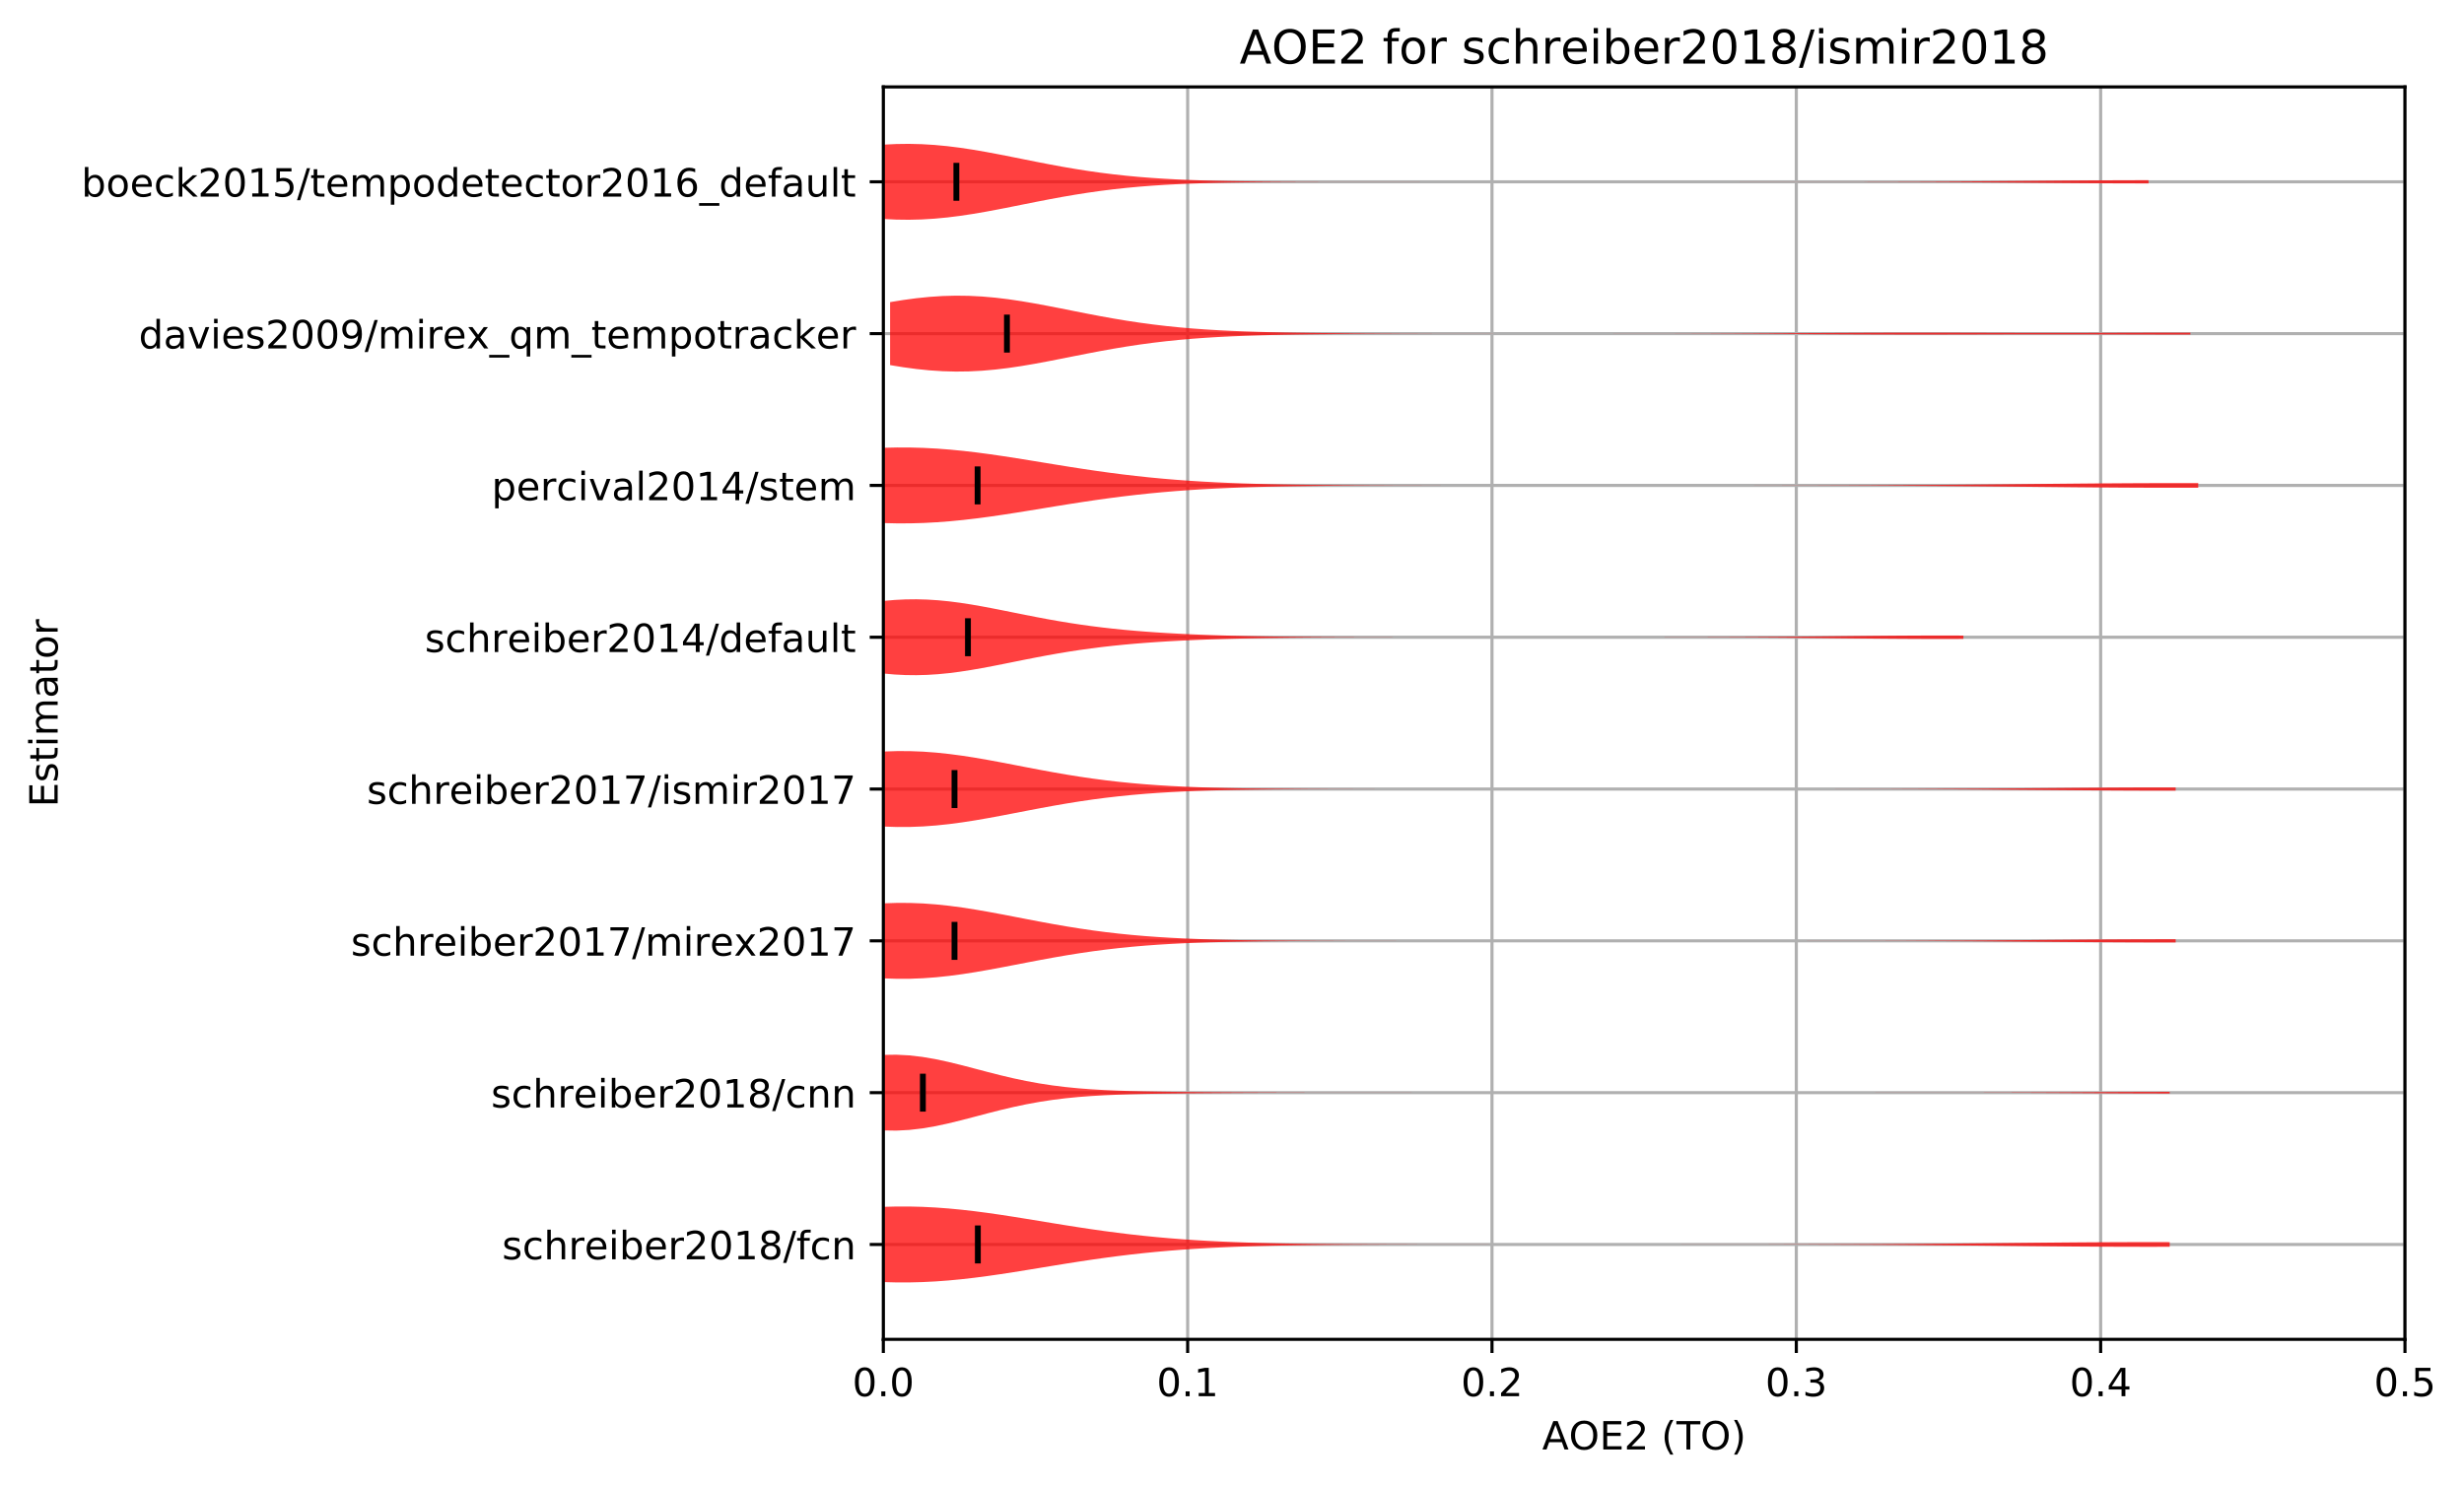 <?xml version="1.0" encoding="utf-8" standalone="no"?>
<!DOCTYPE svg PUBLIC "-//W3C//DTD SVG 1.1//EN"
  "http://www.w3.org/Graphics/SVG/1.1/DTD/svg11.dtd">
<!-- Created with matplotlib (http://matplotlib.org/) -->
<svg height="381.426pt" version="1.1" viewBox="0 0 632.498 381.426" width="632.498pt" xmlns="http://www.w3.org/2000/svg" xmlns:xlink="http://www.w3.org/1999/xlink">
 <defs>
  <style type="text/css">
*{stroke-linecap:butt;stroke-linejoin:round;}
  </style>
 </defs>
 <g id="figure_1">
  <g id="patch_1">
   <path d="M -0 381.426 
L 632.498 381.426 
L 632.498 0 
L -0 0 
z
" style="fill:#ffffff;"/>
  </g>
  <g id="axes_1">
   <g id="patch_2">
    <path d="M 226.747 343.87 
L 617.347 343.87 
L 617.347 22.318 
L 226.747 22.318 
z
" style="fill:#ffffff;"/>
   </g>
   <g id="matplotlib.axis_1">
    <g id="xtick_1">
     <g id="line2d_1">
      <path clip-path="url(#p6ab4aec986)" d="M 226.747 343.87 
L 226.747 22.318 
" style="fill:none;stroke:#b0b0b0;stroke-linecap:square;stroke-width:0.8;"/>
     </g>
     <g id="line2d_2">
      <defs>
       <path d="M 0 0 
L 0 3.5 
" id="m26b4a77a79" style="stroke:#000000;stroke-width:0.8;"/>
      </defs>
      <g>
       <use style="stroke:#000000;stroke-width:0.8;" x="226.747" xlink:href="#m26b4a77a79" y="343.87"/>
      </g>
     </g>
     <g id="text_1">
      <!-- 0.0 -->
      <defs>
       <path d="M 31.781 66.406 
Q 24.172 66.406 20.328 58.906 
Q 16.5 51.422 16.5 36.375 
Q 16.5 21.391 20.328 13.891 
Q 24.172 6.391 31.781 6.391 
Q 39.453 6.391 43.281 13.891 
Q 47.125 21.391 47.125 36.375 
Q 47.125 51.422 43.281 58.906 
Q 39.453 66.406 31.781 66.406 
z
M 31.781 74.219 
Q 44.047 74.219 50.516 64.516 
Q 56.984 54.828 56.984 36.375 
Q 56.984 17.969 50.516 8.266 
Q 44.047 -1.422 31.781 -1.422 
Q 19.531 -1.422 13.062 8.266 
Q 6.594 17.969 6.594 36.375 
Q 6.594 54.828 13.062 64.516 
Q 19.531 74.219 31.781 74.219 
z
" id="DejaVuSans-30"/>
       <path d="M 10.688 12.406 
L 21 12.406 
L 21 0 
L 10.688 0 
z
" id="DejaVuSans-2e"/>
      </defs>
      <g transform="translate(218.795 358.469)scale(0.1 -0.1)">
       <use xlink:href="#DejaVuSans-30"/>
       <use x="63.623" xlink:href="#DejaVuSans-2e"/>
       <use x="95.41" xlink:href="#DejaVuSans-30"/>
      </g>
     </g>
    </g>
    <g id="xtick_2">
     <g id="line2d_3">
      <path clip-path="url(#p6ab4aec986)" d="M 304.867 343.87 
L 304.867 22.318 
" style="fill:none;stroke:#b0b0b0;stroke-linecap:square;stroke-width:0.8;"/>
     </g>
     <g id="line2d_4">
      <g>
       <use style="stroke:#000000;stroke-width:0.8;" x="304.867" xlink:href="#m26b4a77a79" y="343.87"/>
      </g>
     </g>
     <g id="text_2">
      <!-- 0.1 -->
      <defs>
       <path d="M 12.406 8.297 
L 28.516 8.297 
L 28.516 63.922 
L 10.984 60.406 
L 10.984 69.391 
L 28.422 72.906 
L 38.281 72.906 
L 38.281 8.297 
L 54.391 8.297 
L 54.391 0 
L 12.406 0 
z
" id="DejaVuSans-31"/>
      </defs>
      <g transform="translate(296.915 358.469)scale(0.1 -0.1)">
       <use xlink:href="#DejaVuSans-30"/>
       <use x="63.623" xlink:href="#DejaVuSans-2e"/>
       <use x="95.41" xlink:href="#DejaVuSans-31"/>
      </g>
     </g>
    </g>
    <g id="xtick_3">
     <g id="line2d_5">
      <path clip-path="url(#p6ab4aec986)" d="M 382.987 343.87 
L 382.987 22.318 
" style="fill:none;stroke:#b0b0b0;stroke-linecap:square;stroke-width:0.8;"/>
     </g>
     <g id="line2d_6">
      <g>
       <use style="stroke:#000000;stroke-width:0.8;" x="382.987" xlink:href="#m26b4a77a79" y="343.87"/>
      </g>
     </g>
     <g id="text_3">
      <!-- 0.2 -->
      <defs>
       <path d="M 19.188 8.297 
L 53.609 8.297 
L 53.609 0 
L 7.328 0 
L 7.328 8.297 
Q 12.938 14.109 22.625 23.891 
Q 32.328 33.688 34.812 36.531 
Q 39.547 41.844 41.422 45.531 
Q 43.312 49.219 43.312 52.781 
Q 43.312 58.594 39.234 62.25 
Q 35.156 65.922 28.609 65.922 
Q 23.969 65.922 18.812 64.312 
Q 13.672 62.703 7.812 59.422 
L 7.812 69.391 
Q 13.766 71.781 18.938 73 
Q 24.125 74.219 28.422 74.219 
Q 39.75 74.219 46.484 68.547 
Q 53.219 62.891 53.219 53.422 
Q 53.219 48.922 51.531 44.891 
Q 49.859 40.875 45.406 35.406 
Q 44.188 33.984 37.641 27.219 
Q 31.109 20.453 19.188 8.297 
z
" id="DejaVuSans-32"/>
      </defs>
      <g transform="translate(375.035 358.469)scale(0.1 -0.1)">
       <use xlink:href="#DejaVuSans-30"/>
       <use x="63.623" xlink:href="#DejaVuSans-2e"/>
       <use x="95.41" xlink:href="#DejaVuSans-32"/>
      </g>
     </g>
    </g>
    <g id="xtick_4">
     <g id="line2d_7">
      <path clip-path="url(#p6ab4aec986)" d="M 461.107 343.87 
L 461.107 22.318 
" style="fill:none;stroke:#b0b0b0;stroke-linecap:square;stroke-width:0.8;"/>
     </g>
     <g id="line2d_8">
      <g>
       <use style="stroke:#000000;stroke-width:0.8;" x="461.107" xlink:href="#m26b4a77a79" y="343.87"/>
      </g>
     </g>
     <g id="text_4">
      <!-- 0.3 -->
      <defs>
       <path d="M 40.578 39.312 
Q 47.656 37.797 51.625 33 
Q 55.609 28.219 55.609 21.188 
Q 55.609 10.406 48.188 4.484 
Q 40.766 -1.422 27.094 -1.422 
Q 22.516 -1.422 17.656 -0.516 
Q 12.797 0.391 7.625 2.203 
L 7.625 11.719 
Q 11.719 9.328 16.594 8.109 
Q 21.484 6.891 26.812 6.891 
Q 36.078 6.891 40.938 10.547 
Q 45.797 14.203 45.797 21.188 
Q 45.797 27.641 41.281 31.266 
Q 36.766 34.906 28.719 34.906 
L 20.219 34.906 
L 20.219 43.016 
L 29.109 43.016 
Q 36.375 43.016 40.234 45.922 
Q 44.094 48.828 44.094 54.297 
Q 44.094 59.906 40.109 62.906 
Q 36.141 65.922 28.719 65.922 
Q 24.656 65.922 20.016 65.031 
Q 15.375 64.156 9.812 62.312 
L 9.812 71.094 
Q 15.438 72.656 20.344 73.438 
Q 25.25 74.219 29.594 74.219 
Q 40.828 74.219 47.359 69.109 
Q 53.906 64.016 53.906 55.328 
Q 53.906 49.266 50.438 45.094 
Q 46.969 40.922 40.578 39.312 
z
" id="DejaVuSans-33"/>
      </defs>
      <g transform="translate(453.155 358.469)scale(0.1 -0.1)">
       <use xlink:href="#DejaVuSans-30"/>
       <use x="63.623" xlink:href="#DejaVuSans-2e"/>
       <use x="95.41" xlink:href="#DejaVuSans-33"/>
      </g>
     </g>
    </g>
    <g id="xtick_5">
     <g id="line2d_9">
      <path clip-path="url(#p6ab4aec986)" d="M 539.227 343.87 
L 539.227 22.318 
" style="fill:none;stroke:#b0b0b0;stroke-linecap:square;stroke-width:0.8;"/>
     </g>
     <g id="line2d_10">
      <g>
       <use style="stroke:#000000;stroke-width:0.8;" x="539.227" xlink:href="#m26b4a77a79" y="343.87"/>
      </g>
     </g>
     <g id="text_5">
      <!-- 0.4 -->
      <defs>
       <path d="M 37.797 64.312 
L 12.891 25.391 
L 37.797 25.391 
z
M 35.203 72.906 
L 47.609 72.906 
L 47.609 25.391 
L 58.016 25.391 
L 58.016 17.188 
L 47.609 17.188 
L 47.609 0 
L 37.797 0 
L 37.797 17.188 
L 4.891 17.188 
L 4.891 26.703 
z
" id="DejaVuSans-34"/>
      </defs>
      <g transform="translate(531.275 358.469)scale(0.1 -0.1)">
       <use xlink:href="#DejaVuSans-30"/>
       <use x="63.623" xlink:href="#DejaVuSans-2e"/>
       <use x="95.41" xlink:href="#DejaVuSans-34"/>
      </g>
     </g>
    </g>
    <g id="xtick_6">
     <g id="line2d_11">
      <path clip-path="url(#p6ab4aec986)" d="M 617.347 343.87 
L 617.347 22.318 
" style="fill:none;stroke:#b0b0b0;stroke-linecap:square;stroke-width:0.8;"/>
     </g>
     <g id="line2d_12">
      <g>
       <use style="stroke:#000000;stroke-width:0.8;" x="617.347" xlink:href="#m26b4a77a79" y="343.87"/>
      </g>
     </g>
     <g id="text_6">
      <!-- 0.5 -->
      <defs>
       <path d="M 10.797 72.906 
L 49.516 72.906 
L 49.516 64.594 
L 19.828 64.594 
L 19.828 46.734 
Q 21.969 47.469 24.109 47.828 
Q 26.266 48.188 28.422 48.188 
Q 40.625 48.188 47.75 41.5 
Q 54.891 34.812 54.891 23.391 
Q 54.891 11.625 47.562 5.094 
Q 40.234 -1.422 26.906 -1.422 
Q 22.312 -1.422 17.547 -0.641 
Q 12.797 0.141 7.719 1.703 
L 7.719 11.625 
Q 12.109 9.234 16.797 8.062 
Q 21.484 6.891 26.703 6.891 
Q 35.156 6.891 40.078 11.328 
Q 45.016 15.766 45.016 23.391 
Q 45.016 31 40.078 35.438 
Q 35.156 39.891 26.703 39.891 
Q 22.75 39.891 18.812 39.016 
Q 14.891 38.141 10.797 36.281 
z
" id="DejaVuSans-35"/>
      </defs>
      <g transform="translate(609.395 358.469)scale(0.1 -0.1)">
       <use xlink:href="#DejaVuSans-30"/>
       <use x="63.623" xlink:href="#DejaVuSans-2e"/>
       <use x="95.41" xlink:href="#DejaVuSans-35"/>
      </g>
     </g>
    </g>
    <g id="text_7">
     <!-- AOE2 (TO) -->
     <defs>
      <path d="M 34.188 63.188 
L 20.797 26.906 
L 47.609 26.906 
z
M 28.609 72.906 
L 39.797 72.906 
L 67.578 0 
L 57.328 0 
L 50.688 18.703 
L 17.828 18.703 
L 11.188 0 
L 0.781 0 
z
" id="DejaVuSans-41"/>
      <path d="M 39.406 66.219 
Q 28.656 66.219 22.328 58.203 
Q 16.016 50.203 16.016 36.375 
Q 16.016 22.609 22.328 14.594 
Q 28.656 6.594 39.406 6.594 
Q 50.141 6.594 56.422 14.594 
Q 62.703 22.609 62.703 36.375 
Q 62.703 50.203 56.422 58.203 
Q 50.141 66.219 39.406 66.219 
z
M 39.406 74.219 
Q 54.734 74.219 63.906 63.938 
Q 73.094 53.656 73.094 36.375 
Q 73.094 19.141 63.906 8.859 
Q 54.734 -1.422 39.406 -1.422 
Q 24.031 -1.422 14.812 8.828 
Q 5.609 19.094 5.609 36.375 
Q 5.609 53.656 14.812 63.938 
Q 24.031 74.219 39.406 74.219 
z
" id="DejaVuSans-4f"/>
      <path d="M 9.812 72.906 
L 55.906 72.906 
L 55.906 64.594 
L 19.672 64.594 
L 19.672 43.016 
L 54.391 43.016 
L 54.391 34.719 
L 19.672 34.719 
L 19.672 8.297 
L 56.781 8.297 
L 56.781 0 
L 9.812 0 
z
" id="DejaVuSans-45"/>
      <path id="DejaVuSans-20"/>
      <path d="M 31 75.875 
Q 24.469 64.656 21.281 53.656 
Q 18.109 42.672 18.109 31.391 
Q 18.109 20.125 21.312 9.062 
Q 24.516 -2 31 -13.188 
L 23.188 -13.188 
Q 15.875 -1.703 12.234 9.375 
Q 8.594 20.453 8.594 31.391 
Q 8.594 42.281 12.203 53.312 
Q 15.828 64.359 23.188 75.875 
z
" id="DejaVuSans-28"/>
      <path d="M -0.297 72.906 
L 61.375 72.906 
L 61.375 64.594 
L 35.5 64.594 
L 35.5 0 
L 25.594 0 
L 25.594 64.594 
L -0.297 64.594 
z
" id="DejaVuSans-54"/>
      <path d="M 8.016 75.875 
L 15.828 75.875 
Q 23.141 64.359 26.781 53.312 
Q 30.422 42.281 30.422 31.391 
Q 30.422 20.453 26.781 9.375 
Q 23.141 -1.703 15.828 -13.188 
L 8.016 -13.188 
Q 14.5 -2 17.703 9.062 
Q 20.906 20.125 20.906 31.391 
Q 20.906 42.672 17.703 53.656 
Q 14.5 64.656 8.016 75.875 
z
" id="DejaVuSans-29"/>
     </defs>
     <g transform="translate(395.87 372.147)scale(0.1 -0.1)">
      <use xlink:href="#DejaVuSans-41"/>
      <use x="68.393" xlink:href="#DejaVuSans-4f"/>
      <use x="147.104" xlink:href="#DejaVuSans-45"/>
      <use x="210.287" xlink:href="#DejaVuSans-32"/>
      <use x="273.91" xlink:href="#DejaVuSans-20"/>
      <use x="305.697" xlink:href="#DejaVuSans-28"/>
      <use x="344.711" xlink:href="#DejaVuSans-54"/>
      <use x="405.795" xlink:href="#DejaVuSans-4f"/>
      <use x="484.506" xlink:href="#DejaVuSans-29"/>
     </g>
    </g>
   </g>
   <g id="matplotlib.axis_2">
    <g id="ytick_1">
     <g id="line2d_13">
      <path clip-path="url(#p6ab4aec986)" d="M 226.747 319.51 
L 617.347 319.51 
" style="fill:none;stroke:#b0b0b0;stroke-linecap:square;stroke-width:0.8;"/>
     </g>
     <g id="line2d_14">
      <defs>
       <path d="M 0 0 
L -3.5 0 
" id="m3763e72ff6" style="stroke:#000000;stroke-width:0.8;"/>
      </defs>
      <g>
       <use style="stroke:#000000;stroke-width:0.8;" x="226.747" xlink:href="#m3763e72ff6" y="319.51"/>
      </g>
     </g>
     <g id="text_8">
      <!-- schreiber2018/fcn -->
      <defs>
       <path d="M 44.281 53.078 
L 44.281 44.578 
Q 40.484 46.531 36.375 47.5 
Q 32.281 48.484 27.875 48.484 
Q 21.188 48.484 17.844 46.438 
Q 14.5 44.391 14.5 40.281 
Q 14.5 37.156 16.891 35.375 
Q 19.281 33.594 26.516 31.984 
L 29.594 31.297 
Q 39.156 29.25 43.188 25.516 
Q 47.219 21.781 47.219 15.094 
Q 47.219 7.469 41.188 3.016 
Q 35.156 -1.422 24.609 -1.422 
Q 20.219 -1.422 15.453 -0.562 
Q 10.688 0.297 5.422 2 
L 5.422 11.281 
Q 10.406 8.688 15.234 7.391 
Q 20.062 6.109 24.812 6.109 
Q 31.156 6.109 34.562 8.281 
Q 37.984 10.453 37.984 14.406 
Q 37.984 18.062 35.516 20.016 
Q 33.062 21.969 24.703 23.781 
L 21.578 24.516 
Q 13.234 26.266 9.516 29.906 
Q 5.812 33.547 5.812 39.891 
Q 5.812 47.609 11.281 51.797 
Q 16.75 56 26.812 56 
Q 31.781 56 36.172 55.266 
Q 40.578 54.547 44.281 53.078 
z
" id="DejaVuSans-73"/>
       <path d="M 48.781 52.594 
L 48.781 44.188 
Q 44.969 46.297 41.141 47.344 
Q 37.312 48.391 33.406 48.391 
Q 24.656 48.391 19.812 42.844 
Q 14.984 37.312 14.984 27.297 
Q 14.984 17.281 19.812 11.734 
Q 24.656 6.203 33.406 6.203 
Q 37.312 6.203 41.141 7.25 
Q 44.969 8.297 48.781 10.406 
L 48.781 2.094 
Q 45.016 0.344 40.984 -0.531 
Q 36.969 -1.422 32.422 -1.422 
Q 20.062 -1.422 12.781 6.344 
Q 5.516 14.109 5.516 27.297 
Q 5.516 40.672 12.859 48.328 
Q 20.219 56 33.016 56 
Q 37.156 56 41.109 55.141 
Q 45.062 54.297 48.781 52.594 
z
" id="DejaVuSans-63"/>
       <path d="M 54.891 33.016 
L 54.891 0 
L 45.906 0 
L 45.906 32.719 
Q 45.906 40.484 42.875 44.328 
Q 39.844 48.188 33.797 48.188 
Q 26.516 48.188 22.312 43.547 
Q 18.109 38.922 18.109 30.906 
L 18.109 0 
L 9.078 0 
L 9.078 75.984 
L 18.109 75.984 
L 18.109 46.188 
Q 21.344 51.125 25.703 53.562 
Q 30.078 56 35.797 56 
Q 45.219 56 50.047 50.172 
Q 54.891 44.344 54.891 33.016 
z
" id="DejaVuSans-68"/>
       <path d="M 41.109 46.297 
Q 39.594 47.172 37.812 47.578 
Q 36.031 48 33.891 48 
Q 26.266 48 22.188 43.047 
Q 18.109 38.094 18.109 28.812 
L 18.109 0 
L 9.078 0 
L 9.078 54.688 
L 18.109 54.688 
L 18.109 46.188 
Q 20.953 51.172 25.484 53.578 
Q 30.031 56 36.531 56 
Q 37.453 56 38.578 55.875 
Q 39.703 55.766 41.062 55.516 
z
" id="DejaVuSans-72"/>
       <path d="M 56.203 29.594 
L 56.203 25.203 
L 14.891 25.203 
Q 15.484 15.922 20.484 11.062 
Q 25.484 6.203 34.422 6.203 
Q 39.594 6.203 44.453 7.469 
Q 49.312 8.734 54.109 11.281 
L 54.109 2.781 
Q 49.266 0.734 44.188 -0.344 
Q 39.109 -1.422 33.891 -1.422 
Q 20.797 -1.422 13.156 6.188 
Q 5.516 13.812 5.516 26.812 
Q 5.516 40.234 12.766 48.109 
Q 20.016 56 32.328 56 
Q 43.359 56 49.781 48.891 
Q 56.203 41.797 56.203 29.594 
z
M 47.219 32.234 
Q 47.125 39.594 43.094 43.984 
Q 39.062 48.391 32.422 48.391 
Q 24.906 48.391 20.391 44.141 
Q 15.875 39.891 15.188 32.172 
z
" id="DejaVuSans-65"/>
       <path d="M 9.422 54.688 
L 18.406 54.688 
L 18.406 0 
L 9.422 0 
z
M 9.422 75.984 
L 18.406 75.984 
L 18.406 64.594 
L 9.422 64.594 
z
" id="DejaVuSans-69"/>
       <path d="M 48.688 27.297 
Q 48.688 37.203 44.609 42.844 
Q 40.531 48.484 33.406 48.484 
Q 26.266 48.484 22.188 42.844 
Q 18.109 37.203 18.109 27.297 
Q 18.109 17.391 22.188 11.75 
Q 26.266 6.109 33.406 6.109 
Q 40.531 6.109 44.609 11.75 
Q 48.688 17.391 48.688 27.297 
z
M 18.109 46.391 
Q 20.953 51.266 25.266 53.625 
Q 29.594 56 35.594 56 
Q 45.562 56 51.781 48.094 
Q 58.016 40.188 58.016 27.297 
Q 58.016 14.406 51.781 6.484 
Q 45.562 -1.422 35.594 -1.422 
Q 29.594 -1.422 25.266 0.953 
Q 20.953 3.328 18.109 8.203 
L 18.109 0 
L 9.078 0 
L 9.078 75.984 
L 18.109 75.984 
z
" id="DejaVuSans-62"/>
       <path d="M 31.781 34.625 
Q 24.75 34.625 20.719 30.859 
Q 16.703 27.094 16.703 20.516 
Q 16.703 13.922 20.719 10.156 
Q 24.75 6.391 31.781 6.391 
Q 38.812 6.391 42.859 10.172 
Q 46.922 13.969 46.922 20.516 
Q 46.922 27.094 42.891 30.859 
Q 38.875 34.625 31.781 34.625 
z
M 21.922 38.812 
Q 15.578 40.375 12.031 44.719 
Q 8.5 49.078 8.5 55.328 
Q 8.5 64.062 14.719 69.141 
Q 20.953 74.219 31.781 74.219 
Q 42.672 74.219 48.875 69.141 
Q 55.078 64.062 55.078 55.328 
Q 55.078 49.078 51.531 44.719 
Q 48 40.375 41.703 38.812 
Q 48.828 37.156 52.797 32.312 
Q 56.781 27.484 56.781 20.516 
Q 56.781 9.906 50.312 4.234 
Q 43.844 -1.422 31.781 -1.422 
Q 19.734 -1.422 13.25 4.234 
Q 6.781 9.906 6.781 20.516 
Q 6.781 27.484 10.781 32.312 
Q 14.797 37.156 21.922 38.812 
z
M 18.312 54.391 
Q 18.312 48.734 21.844 45.562 
Q 25.391 42.391 31.781 42.391 
Q 38.141 42.391 41.719 45.562 
Q 45.312 48.734 45.312 54.391 
Q 45.312 60.062 41.719 63.234 
Q 38.141 66.406 31.781 66.406 
Q 25.391 66.406 21.844 63.234 
Q 18.312 60.062 18.312 54.391 
z
" id="DejaVuSans-38"/>
       <path d="M 25.391 72.906 
L 33.688 72.906 
L 8.297 -9.281 
L 0 -9.281 
z
" id="DejaVuSans-2f"/>
       <path d="M 37.109 75.984 
L 37.109 68.5 
L 28.516 68.5 
Q 23.688 68.5 21.797 66.547 
Q 19.922 64.594 19.922 59.516 
L 19.922 54.688 
L 34.719 54.688 
L 34.719 47.703 
L 19.922 47.703 
L 19.922 0 
L 10.891 0 
L 10.891 47.703 
L 2.297 47.703 
L 2.297 54.688 
L 10.891 54.688 
L 10.891 58.5 
Q 10.891 67.625 15.141 71.797 
Q 19.391 75.984 28.609 75.984 
z
" id="DejaVuSans-66"/>
       <path d="M 54.891 33.016 
L 54.891 0 
L 45.906 0 
L 45.906 32.719 
Q 45.906 40.484 42.875 44.328 
Q 39.844 48.188 33.797 48.188 
Q 26.516 48.188 22.312 43.547 
Q 18.109 38.922 18.109 30.906 
L 18.109 0 
L 9.078 0 
L 9.078 54.688 
L 18.109 54.688 
L 18.109 46.188 
Q 21.344 51.125 25.703 53.562 
Q 30.078 56 35.797 56 
Q 45.219 56 50.047 50.172 
Q 54.891 44.344 54.891 33.016 
z
" id="DejaVuSans-6e"/>
      </defs>
      <g transform="translate(128.875 323.309)scale(0.1 -0.1)">
       <use xlink:href="#DejaVuSans-73"/>
       <use x="52.1" xlink:href="#DejaVuSans-63"/>
       <use x="107.08" xlink:href="#DejaVuSans-68"/>
       <use x="170.459" xlink:href="#DejaVuSans-72"/>
       <use x="211.541" xlink:href="#DejaVuSans-65"/>
       <use x="273.064" xlink:href="#DejaVuSans-69"/>
       <use x="300.848" xlink:href="#DejaVuSans-62"/>
       <use x="364.324" xlink:href="#DejaVuSans-65"/>
       <use x="425.848" xlink:href="#DejaVuSans-72"/>
       <use x="466.961" xlink:href="#DejaVuSans-32"/>
       <use x="530.584" xlink:href="#DejaVuSans-30"/>
       <use x="594.207" xlink:href="#DejaVuSans-31"/>
       <use x="657.83" xlink:href="#DejaVuSans-38"/>
       <use x="721.453" xlink:href="#DejaVuSans-2f"/>
       <use x="755.145" xlink:href="#DejaVuSans-66"/>
       <use x="790.35" xlink:href="#DejaVuSans-63"/>
       <use x="845.33" xlink:href="#DejaVuSans-6e"/>
      </g>
     </g>
    </g>
    <g id="ytick_2">
     <g id="line2d_15">
      <path clip-path="url(#p6ab4aec986)" d="M 226.747 280.534 
L 617.347 280.534 
" style="fill:none;stroke:#b0b0b0;stroke-linecap:square;stroke-width:0.8;"/>
     </g>
     <g id="line2d_16">
      <g>
       <use style="stroke:#000000;stroke-width:0.8;" x="226.747" xlink:href="#m3763e72ff6" y="280.534"/>
      </g>
     </g>
     <g id="text_9">
      <!-- schreiber2018/cnn -->
      <g transform="translate(126.058 284.333)scale(0.1 -0.1)">
       <use xlink:href="#DejaVuSans-73"/>
       <use x="52.1" xlink:href="#DejaVuSans-63"/>
       <use x="107.08" xlink:href="#DejaVuSans-68"/>
       <use x="170.459" xlink:href="#DejaVuSans-72"/>
       <use x="211.541" xlink:href="#DejaVuSans-65"/>
       <use x="273.064" xlink:href="#DejaVuSans-69"/>
       <use x="300.848" xlink:href="#DejaVuSans-62"/>
       <use x="364.324" xlink:href="#DejaVuSans-65"/>
       <use x="425.848" xlink:href="#DejaVuSans-72"/>
       <use x="466.961" xlink:href="#DejaVuSans-32"/>
       <use x="530.584" xlink:href="#DejaVuSans-30"/>
       <use x="594.207" xlink:href="#DejaVuSans-31"/>
       <use x="657.83" xlink:href="#DejaVuSans-38"/>
       <use x="721.453" xlink:href="#DejaVuSans-2f"/>
       <use x="755.145" xlink:href="#DejaVuSans-63"/>
       <use x="810.125" xlink:href="#DejaVuSans-6e"/>
       <use x="873.504" xlink:href="#DejaVuSans-6e"/>
      </g>
     </g>
    </g>
    <g id="ytick_3">
     <g id="line2d_17">
      <path clip-path="url(#p6ab4aec986)" d="M 226.747 241.558 
L 617.347 241.558 
" style="fill:none;stroke:#b0b0b0;stroke-linecap:square;stroke-width:0.8;"/>
     </g>
     <g id="line2d_18">
      <g>
       <use style="stroke:#000000;stroke-width:0.8;" x="226.747" xlink:href="#m3763e72ff6" y="241.558"/>
      </g>
     </g>
     <g id="text_10">
      <!-- schreiber2017/mirex2017 -->
      <defs>
       <path d="M 8.203 72.906 
L 55.078 72.906 
L 55.078 68.703 
L 28.609 0 
L 18.312 0 
L 43.219 64.594 
L 8.203 64.594 
z
" id="DejaVuSans-37"/>
       <path d="M 52 44.188 
Q 55.375 50.25 60.062 53.125 
Q 64.75 56 71.094 56 
Q 79.641 56 84.281 50.016 
Q 88.922 44.047 88.922 33.016 
L 88.922 0 
L 79.891 0 
L 79.891 32.719 
Q 79.891 40.578 77.094 44.375 
Q 74.312 48.188 68.609 48.188 
Q 61.625 48.188 57.562 43.547 
Q 53.516 38.922 53.516 30.906 
L 53.516 0 
L 44.484 0 
L 44.484 32.719 
Q 44.484 40.625 41.703 44.406 
Q 38.922 48.188 33.109 48.188 
Q 26.219 48.188 22.156 43.531 
Q 18.109 38.875 18.109 30.906 
L 18.109 0 
L 9.078 0 
L 9.078 54.688 
L 18.109 54.688 
L 18.109 46.188 
Q 21.188 51.219 25.484 53.609 
Q 29.781 56 35.688 56 
Q 41.656 56 45.828 52.969 
Q 50 49.953 52 44.188 
z
" id="DejaVuSans-6d"/>
       <path d="M 54.891 54.688 
L 35.109 28.078 
L 55.906 0 
L 45.312 0 
L 29.391 21.484 
L 13.484 0 
L 2.875 0 
L 24.125 28.609 
L 4.688 54.688 
L 15.281 54.688 
L 29.781 35.203 
L 44.281 54.688 
z
" id="DejaVuSans-78"/>
      </defs>
      <g transform="translate(90.084 245.357)scale(0.1 -0.1)">
       <use xlink:href="#DejaVuSans-73"/>
       <use x="52.1" xlink:href="#DejaVuSans-63"/>
       <use x="107.08" xlink:href="#DejaVuSans-68"/>
       <use x="170.459" xlink:href="#DejaVuSans-72"/>
       <use x="211.541" xlink:href="#DejaVuSans-65"/>
       <use x="273.064" xlink:href="#DejaVuSans-69"/>
       <use x="300.848" xlink:href="#DejaVuSans-62"/>
       <use x="364.324" xlink:href="#DejaVuSans-65"/>
       <use x="425.848" xlink:href="#DejaVuSans-72"/>
       <use x="466.961" xlink:href="#DejaVuSans-32"/>
       <use x="530.584" xlink:href="#DejaVuSans-30"/>
       <use x="594.207" xlink:href="#DejaVuSans-31"/>
       <use x="657.83" xlink:href="#DejaVuSans-37"/>
       <use x="721.453" xlink:href="#DejaVuSans-2f"/>
       <use x="755.145" xlink:href="#DejaVuSans-6d"/>
       <use x="852.557" xlink:href="#DejaVuSans-69"/>
       <use x="880.34" xlink:href="#DejaVuSans-72"/>
       <use x="921.422" xlink:href="#DejaVuSans-65"/>
       <use x="982.93" xlink:href="#DejaVuSans-78"/>
       <use x="1042.109" xlink:href="#DejaVuSans-32"/>
       <use x="1105.732" xlink:href="#DejaVuSans-30"/>
       <use x="1169.355" xlink:href="#DejaVuSans-31"/>
       <use x="1232.979" xlink:href="#DejaVuSans-37"/>
      </g>
     </g>
    </g>
    <g id="ytick_4">
     <g id="line2d_19">
      <path clip-path="url(#p6ab4aec986)" d="M 226.747 202.582 
L 617.347 202.582 
" style="fill:none;stroke:#b0b0b0;stroke-linecap:square;stroke-width:0.8;"/>
     </g>
     <g id="line2d_20">
      <g>
       <use style="stroke:#000000;stroke-width:0.8;" x="226.747" xlink:href="#m3763e72ff6" y="202.582"/>
      </g>
     </g>
     <g id="text_11">
      <!-- schreiber2017/ismir2017 -->
      <g transform="translate(94.164 206.381)scale(0.1 -0.1)">
       <use xlink:href="#DejaVuSans-73"/>
       <use x="52.1" xlink:href="#DejaVuSans-63"/>
       <use x="107.08" xlink:href="#DejaVuSans-68"/>
       <use x="170.459" xlink:href="#DejaVuSans-72"/>
       <use x="211.541" xlink:href="#DejaVuSans-65"/>
       <use x="273.064" xlink:href="#DejaVuSans-69"/>
       <use x="300.848" xlink:href="#DejaVuSans-62"/>
       <use x="364.324" xlink:href="#DejaVuSans-65"/>
       <use x="425.848" xlink:href="#DejaVuSans-72"/>
       <use x="466.961" xlink:href="#DejaVuSans-32"/>
       <use x="530.584" xlink:href="#DejaVuSans-30"/>
       <use x="594.207" xlink:href="#DejaVuSans-31"/>
       <use x="657.83" xlink:href="#DejaVuSans-37"/>
       <use x="721.453" xlink:href="#DejaVuSans-2f"/>
       <use x="755.145" xlink:href="#DejaVuSans-69"/>
       <use x="782.928" xlink:href="#DejaVuSans-73"/>
       <use x="835.027" xlink:href="#DejaVuSans-6d"/>
       <use x="932.439" xlink:href="#DejaVuSans-69"/>
       <use x="960.223" xlink:href="#DejaVuSans-72"/>
       <use x="1001.336" xlink:href="#DejaVuSans-32"/>
       <use x="1064.959" xlink:href="#DejaVuSans-30"/>
       <use x="1128.582" xlink:href="#DejaVuSans-31"/>
       <use x="1192.205" xlink:href="#DejaVuSans-37"/>
      </g>
     </g>
    </g>
    <g id="ytick_5">
     <g id="line2d_21">
      <path clip-path="url(#p6ab4aec986)" d="M 226.747 163.606 
L 617.347 163.606 
" style="fill:none;stroke:#b0b0b0;stroke-linecap:square;stroke-width:0.8;"/>
     </g>
     <g id="line2d_22">
      <g>
       <use style="stroke:#000000;stroke-width:0.8;" x="226.747" xlink:href="#m3763e72ff6" y="163.606"/>
      </g>
     </g>
     <g id="text_12">
      <!-- schreiber2014/default -->
      <defs>
       <path d="M 45.406 46.391 
L 45.406 75.984 
L 54.391 75.984 
L 54.391 0 
L 45.406 0 
L 45.406 8.203 
Q 42.578 3.328 38.25 0.953 
Q 33.938 -1.422 27.875 -1.422 
Q 17.969 -1.422 11.734 6.484 
Q 5.516 14.406 5.516 27.297 
Q 5.516 40.188 11.734 48.094 
Q 17.969 56 27.875 56 
Q 33.938 56 38.25 53.625 
Q 42.578 51.266 45.406 46.391 
z
M 14.797 27.297 
Q 14.797 17.391 18.875 11.75 
Q 22.953 6.109 30.078 6.109 
Q 37.203 6.109 41.297 11.75 
Q 45.406 17.391 45.406 27.297 
Q 45.406 37.203 41.297 42.844 
Q 37.203 48.484 30.078 48.484 
Q 22.953 48.484 18.875 42.844 
Q 14.797 37.203 14.797 27.297 
z
" id="DejaVuSans-64"/>
       <path d="M 34.281 27.484 
Q 23.391 27.484 19.188 25 
Q 14.984 22.516 14.984 16.5 
Q 14.984 11.719 18.141 8.906 
Q 21.297 6.109 26.703 6.109 
Q 34.188 6.109 38.703 11.406 
Q 43.219 16.703 43.219 25.484 
L 43.219 27.484 
z
M 52.203 31.203 
L 52.203 0 
L 43.219 0 
L 43.219 8.297 
Q 40.141 3.328 35.547 0.953 
Q 30.953 -1.422 24.312 -1.422 
Q 15.922 -1.422 10.953 3.297 
Q 6 8.016 6 15.922 
Q 6 25.141 12.172 29.828 
Q 18.359 34.516 30.609 34.516 
L 43.219 34.516 
L 43.219 35.406 
Q 43.219 41.609 39.141 45 
Q 35.062 48.391 27.688 48.391 
Q 23 48.391 18.547 47.266 
Q 14.109 46.141 10.016 43.891 
L 10.016 52.203 
Q 14.938 54.109 19.578 55.047 
Q 24.219 56 28.609 56 
Q 40.484 56 46.344 49.844 
Q 52.203 43.703 52.203 31.203 
z
" id="DejaVuSans-61"/>
       <path d="M 8.5 21.578 
L 8.5 54.688 
L 17.484 54.688 
L 17.484 21.922 
Q 17.484 14.156 20.5 10.266 
Q 23.531 6.391 29.594 6.391 
Q 36.859 6.391 41.078 11.031 
Q 45.312 15.672 45.312 23.688 
L 45.312 54.688 
L 54.297 54.688 
L 54.297 0 
L 45.312 0 
L 45.312 8.406 
Q 42.047 3.422 37.719 1 
Q 33.406 -1.422 27.688 -1.422 
Q 18.266 -1.422 13.375 4.438 
Q 8.5 10.297 8.5 21.578 
z
M 31.109 56 
z
" id="DejaVuSans-75"/>
       <path d="M 9.422 75.984 
L 18.406 75.984 
L 18.406 0 
L 9.422 0 
z
" id="DejaVuSans-6c"/>
       <path d="M 18.312 70.219 
L 18.312 54.688 
L 36.812 54.688 
L 36.812 47.703 
L 18.312 47.703 
L 18.312 18.016 
Q 18.312 11.328 20.141 9.422 
Q 21.969 7.516 27.594 7.516 
L 36.812 7.516 
L 36.812 0 
L 27.594 0 
Q 17.188 0 13.234 3.875 
Q 9.281 7.766 9.281 18.016 
L 9.281 47.703 
L 2.688 47.703 
L 2.688 54.688 
L 9.281 54.688 
L 9.281 70.219 
z
" id="DejaVuSans-74"/>
      </defs>
      <g transform="translate(109.045 167.405)scale(0.1 -0.1)">
       <use xlink:href="#DejaVuSans-73"/>
       <use x="52.1" xlink:href="#DejaVuSans-63"/>
       <use x="107.08" xlink:href="#DejaVuSans-68"/>
       <use x="170.459" xlink:href="#DejaVuSans-72"/>
       <use x="211.541" xlink:href="#DejaVuSans-65"/>
       <use x="273.064" xlink:href="#DejaVuSans-69"/>
       <use x="300.848" xlink:href="#DejaVuSans-62"/>
       <use x="364.324" xlink:href="#DejaVuSans-65"/>
       <use x="425.848" xlink:href="#DejaVuSans-72"/>
       <use x="466.961" xlink:href="#DejaVuSans-32"/>
       <use x="530.584" xlink:href="#DejaVuSans-30"/>
       <use x="594.207" xlink:href="#DejaVuSans-31"/>
       <use x="657.83" xlink:href="#DejaVuSans-34"/>
       <use x="721.453" xlink:href="#DejaVuSans-2f"/>
       <use x="755.145" xlink:href="#DejaVuSans-64"/>
       <use x="818.621" xlink:href="#DejaVuSans-65"/>
       <use x="880.145" xlink:href="#DejaVuSans-66"/>
       <use x="915.35" xlink:href="#DejaVuSans-61"/>
       <use x="976.629" xlink:href="#DejaVuSans-75"/>
       <use x="1040.008" xlink:href="#DejaVuSans-6c"/>
       <use x="1067.791" xlink:href="#DejaVuSans-74"/>
      </g>
     </g>
    </g>
    <g id="ytick_6">
     <g id="line2d_23">
      <path clip-path="url(#p6ab4aec986)" d="M 226.747 124.63 
L 617.347 124.63 
" style="fill:none;stroke:#b0b0b0;stroke-linecap:square;stroke-width:0.8;"/>
     </g>
     <g id="line2d_24">
      <g>
       <use style="stroke:#000000;stroke-width:0.8;" x="226.747" xlink:href="#m3763e72ff6" y="124.63"/>
      </g>
     </g>
     <g id="text_13">
      <!-- percival2014/stem -->
      <defs>
       <path d="M 18.109 8.203 
L 18.109 -20.797 
L 9.078 -20.797 
L 9.078 54.688 
L 18.109 54.688 
L 18.109 46.391 
Q 20.953 51.266 25.266 53.625 
Q 29.594 56 35.594 56 
Q 45.562 56 51.781 48.094 
Q 58.016 40.188 58.016 27.297 
Q 58.016 14.406 51.781 6.484 
Q 45.562 -1.422 35.594 -1.422 
Q 29.594 -1.422 25.266 0.953 
Q 20.953 3.328 18.109 8.203 
z
M 48.688 27.297 
Q 48.688 37.203 44.609 42.844 
Q 40.531 48.484 33.406 48.484 
Q 26.266 48.484 22.188 42.844 
Q 18.109 37.203 18.109 27.297 
Q 18.109 17.391 22.188 11.75 
Q 26.266 6.109 33.406 6.109 
Q 40.531 6.109 44.609 11.75 
Q 48.688 17.391 48.688 27.297 
z
" id="DejaVuSans-70"/>
       <path d="M 2.984 54.688 
L 12.5 54.688 
L 29.594 8.797 
L 46.688 54.688 
L 56.203 54.688 
L 35.688 0 
L 23.484 0 
z
" id="DejaVuSans-76"/>
      </defs>
      <g transform="translate(126.194 128.429)scale(0.1 -0.1)">
       <use xlink:href="#DejaVuSans-70"/>
       <use x="63.477" xlink:href="#DejaVuSans-65"/>
       <use x="125" xlink:href="#DejaVuSans-72"/>
       <use x="166.082" xlink:href="#DejaVuSans-63"/>
       <use x="221.062" xlink:href="#DejaVuSans-69"/>
       <use x="248.846" xlink:href="#DejaVuSans-76"/>
       <use x="308.025" xlink:href="#DejaVuSans-61"/>
       <use x="369.305" xlink:href="#DejaVuSans-6c"/>
       <use x="397.088" xlink:href="#DejaVuSans-32"/>
       <use x="460.711" xlink:href="#DejaVuSans-30"/>
       <use x="524.334" xlink:href="#DejaVuSans-31"/>
       <use x="587.957" xlink:href="#DejaVuSans-34"/>
       <use x="651.58" xlink:href="#DejaVuSans-2f"/>
       <use x="685.271" xlink:href="#DejaVuSans-73"/>
       <use x="737.371" xlink:href="#DejaVuSans-74"/>
       <use x="776.58" xlink:href="#DejaVuSans-65"/>
       <use x="838.104" xlink:href="#DejaVuSans-6d"/>
      </g>
     </g>
    </g>
    <g id="ytick_7">
     <g id="line2d_25">
      <path clip-path="url(#p6ab4aec986)" d="M 226.747 85.654 
L 617.347 85.654 
" style="fill:none;stroke:#b0b0b0;stroke-linecap:square;stroke-width:0.8;"/>
     </g>
     <g id="line2d_26">
      <g>
       <use style="stroke:#000000;stroke-width:0.8;" x="226.747" xlink:href="#m3763e72ff6" y="85.654"/>
      </g>
     </g>
     <g id="text_14">
      <!-- davies2009/mirex_qm_tempotracker -->
      <defs>
       <path d="M 10.984 1.516 
L 10.984 10.5 
Q 14.703 8.734 18.5 7.812 
Q 22.312 6.891 25.984 6.891 
Q 35.75 6.891 40.891 13.453 
Q 46.047 20.016 46.781 33.406 
Q 43.953 29.203 39.594 26.953 
Q 35.25 24.703 29.984 24.703 
Q 19.047 24.703 12.672 31.312 
Q 6.297 37.938 6.297 49.422 
Q 6.297 60.641 12.938 67.422 
Q 19.578 74.219 30.609 74.219 
Q 43.266 74.219 49.922 64.516 
Q 56.594 54.828 56.594 36.375 
Q 56.594 19.141 48.406 8.859 
Q 40.234 -1.422 26.422 -1.422 
Q 22.703 -1.422 18.891 -0.688 
Q 15.094 0.047 10.984 1.516 
z
M 30.609 32.422 
Q 37.25 32.422 41.125 36.953 
Q 45.016 41.5 45.016 49.422 
Q 45.016 57.281 41.125 61.844 
Q 37.25 66.406 30.609 66.406 
Q 23.969 66.406 20.094 61.844 
Q 16.219 57.281 16.219 49.422 
Q 16.219 41.5 20.094 36.953 
Q 23.969 32.422 30.609 32.422 
z
" id="DejaVuSans-39"/>
       <path d="M 50.984 -16.609 
L 50.984 -23.578 
L -0.984 -23.578 
L -0.984 -16.609 
z
" id="DejaVuSans-5f"/>
       <path d="M 14.797 27.297 
Q 14.797 17.391 18.875 11.75 
Q 22.953 6.109 30.078 6.109 
Q 37.203 6.109 41.297 11.75 
Q 45.406 17.391 45.406 27.297 
Q 45.406 37.203 41.297 42.844 
Q 37.203 48.484 30.078 48.484 
Q 22.953 48.484 18.875 42.844 
Q 14.797 37.203 14.797 27.297 
z
M 45.406 8.203 
Q 42.578 3.328 38.25 0.953 
Q 33.938 -1.422 27.875 -1.422 
Q 17.969 -1.422 11.734 6.484 
Q 5.516 14.406 5.516 27.297 
Q 5.516 40.188 11.734 48.094 
Q 17.969 56 27.875 56 
Q 33.938 56 38.25 53.625 
Q 42.578 51.266 45.406 46.391 
L 45.406 54.688 
L 54.391 54.688 
L 54.391 -20.797 
L 45.406 -20.797 
z
" id="DejaVuSans-71"/>
       <path d="M 30.609 48.391 
Q 23.391 48.391 19.188 42.75 
Q 14.984 37.109 14.984 27.297 
Q 14.984 17.484 19.156 11.844 
Q 23.344 6.203 30.609 6.203 
Q 37.797 6.203 41.984 11.859 
Q 46.188 17.531 46.188 27.297 
Q 46.188 37.016 41.984 42.703 
Q 37.797 48.391 30.609 48.391 
z
M 30.609 56 
Q 42.328 56 49.016 48.375 
Q 55.719 40.766 55.719 27.297 
Q 55.719 13.875 49.016 6.219 
Q 42.328 -1.422 30.609 -1.422 
Q 18.844 -1.422 12.172 6.219 
Q 5.516 13.875 5.516 27.297 
Q 5.516 40.766 12.172 48.375 
Q 18.844 56 30.609 56 
z
" id="DejaVuSans-6f"/>
       <path d="M 9.078 75.984 
L 18.109 75.984 
L 18.109 31.109 
L 44.922 54.688 
L 56.391 54.688 
L 27.391 29.109 
L 57.625 0 
L 45.906 0 
L 18.109 26.703 
L 18.109 0 
L 9.078 0 
z
" id="DejaVuSans-6b"/>
      </defs>
      <g transform="translate(35.617 89.453)scale(0.1 -0.1)">
       <use xlink:href="#DejaVuSans-64"/>
       <use x="63.477" xlink:href="#DejaVuSans-61"/>
       <use x="124.756" xlink:href="#DejaVuSans-76"/>
       <use x="183.936" xlink:href="#DejaVuSans-69"/>
       <use x="211.719" xlink:href="#DejaVuSans-65"/>
       <use x="273.242" xlink:href="#DejaVuSans-73"/>
       <use x="325.342" xlink:href="#DejaVuSans-32"/>
       <use x="388.965" xlink:href="#DejaVuSans-30"/>
       <use x="452.588" xlink:href="#DejaVuSans-30"/>
       <use x="516.211" xlink:href="#DejaVuSans-39"/>
       <use x="579.834" xlink:href="#DejaVuSans-2f"/>
       <use x="613.525" xlink:href="#DejaVuSans-6d"/>
       <use x="710.938" xlink:href="#DejaVuSans-69"/>
       <use x="738.721" xlink:href="#DejaVuSans-72"/>
       <use x="779.803" xlink:href="#DejaVuSans-65"/>
       <use x="841.311" xlink:href="#DejaVuSans-78"/>
       <use x="900.49" xlink:href="#DejaVuSans-5f"/>
       <use x="950.49" xlink:href="#DejaVuSans-71"/>
       <use x="1013.967" xlink:href="#DejaVuSans-6d"/>
       <use x="1111.379" xlink:href="#DejaVuSans-5f"/>
       <use x="1161.379" xlink:href="#DejaVuSans-74"/>
       <use x="1200.588" xlink:href="#DejaVuSans-65"/>
       <use x="1262.111" xlink:href="#DejaVuSans-6d"/>
       <use x="1359.523" xlink:href="#DejaVuSans-70"/>
       <use x="1423" xlink:href="#DejaVuSans-6f"/>
       <use x="1484.182" xlink:href="#DejaVuSans-74"/>
       <use x="1523.391" xlink:href="#DejaVuSans-72"/>
       <use x="1564.504" xlink:href="#DejaVuSans-61"/>
       <use x="1625.783" xlink:href="#DejaVuSans-63"/>
       <use x="1680.764" xlink:href="#DejaVuSans-6b"/>
       <use x="1738.627" xlink:href="#DejaVuSans-65"/>
       <use x="1800.15" xlink:href="#DejaVuSans-72"/>
      </g>
     </g>
    </g>
    <g id="ytick_8">
     <g id="line2d_27">
      <path clip-path="url(#p6ab4aec986)" d="M 226.747 46.678 
L 617.347 46.678 
" style="fill:none;stroke:#b0b0b0;stroke-linecap:square;stroke-width:0.8;"/>
     </g>
     <g id="line2d_28">
      <g>
       <use style="stroke:#000000;stroke-width:0.8;" x="226.747" xlink:href="#m3763e72ff6" y="46.678"/>
      </g>
     </g>
     <g id="text_15">
      <!-- boeck2015/tempodetector2016_default -->
      <defs>
       <path d="M 33.016 40.375 
Q 26.375 40.375 22.484 35.828 
Q 18.609 31.297 18.609 23.391 
Q 18.609 15.531 22.484 10.953 
Q 26.375 6.391 33.016 6.391 
Q 39.656 6.391 43.531 10.953 
Q 47.406 15.531 47.406 23.391 
Q 47.406 31.297 43.531 35.828 
Q 39.656 40.375 33.016 40.375 
z
M 52.594 71.297 
L 52.594 62.312 
Q 48.875 64.062 45.094 64.984 
Q 41.312 65.922 37.594 65.922 
Q 27.828 65.922 22.672 59.328 
Q 17.531 52.734 16.797 39.406 
Q 19.672 43.656 24.016 45.922 
Q 28.375 48.188 33.594 48.188 
Q 44.578 48.188 50.953 41.516 
Q 57.328 34.859 57.328 23.391 
Q 57.328 12.156 50.688 5.359 
Q 44.047 -1.422 33.016 -1.422 
Q 20.359 -1.422 13.672 8.266 
Q 6.984 17.969 6.984 36.375 
Q 6.984 53.656 15.188 63.938 
Q 23.391 74.219 37.203 74.219 
Q 40.922 74.219 44.703 73.484 
Q 48.484 72.75 52.594 71.297 
z
" id="DejaVuSans-36"/>
      </defs>
      <g transform="translate(20.878 50.477)scale(0.1 -0.1)">
       <use xlink:href="#DejaVuSans-62"/>
       <use x="63.477" xlink:href="#DejaVuSans-6f"/>
       <use x="124.658" xlink:href="#DejaVuSans-65"/>
       <use x="186.182" xlink:href="#DejaVuSans-63"/>
       <use x="241.162" xlink:href="#DejaVuSans-6b"/>
       <use x="299.072" xlink:href="#DejaVuSans-32"/>
       <use x="362.695" xlink:href="#DejaVuSans-30"/>
       <use x="426.318" xlink:href="#DejaVuSans-31"/>
       <use x="489.941" xlink:href="#DejaVuSans-35"/>
       <use x="553.564" xlink:href="#DejaVuSans-2f"/>
       <use x="587.256" xlink:href="#DejaVuSans-74"/>
       <use x="626.465" xlink:href="#DejaVuSans-65"/>
       <use x="687.988" xlink:href="#DejaVuSans-6d"/>
       <use x="785.4" xlink:href="#DejaVuSans-70"/>
       <use x="848.877" xlink:href="#DejaVuSans-6f"/>
       <use x="910.059" xlink:href="#DejaVuSans-64"/>
       <use x="973.535" xlink:href="#DejaVuSans-65"/>
       <use x="1035.059" xlink:href="#DejaVuSans-74"/>
       <use x="1074.268" xlink:href="#DejaVuSans-65"/>
       <use x="1135.791" xlink:href="#DejaVuSans-63"/>
       <use x="1190.771" xlink:href="#DejaVuSans-74"/>
       <use x="1229.98" xlink:href="#DejaVuSans-6f"/>
       <use x="1291.162" xlink:href="#DejaVuSans-72"/>
       <use x="1332.275" xlink:href="#DejaVuSans-32"/>
       <use x="1395.898" xlink:href="#DejaVuSans-30"/>
       <use x="1459.521" xlink:href="#DejaVuSans-31"/>
       <use x="1523.145" xlink:href="#DejaVuSans-36"/>
       <use x="1586.768" xlink:href="#DejaVuSans-5f"/>
       <use x="1636.768" xlink:href="#DejaVuSans-64"/>
       <use x="1700.244" xlink:href="#DejaVuSans-65"/>
       <use x="1761.768" xlink:href="#DejaVuSans-66"/>
       <use x="1796.973" xlink:href="#DejaVuSans-61"/>
       <use x="1858.252" xlink:href="#DejaVuSans-75"/>
       <use x="1921.631" xlink:href="#DejaVuSans-6c"/>
       <use x="1949.414" xlink:href="#DejaVuSans-74"/>
      </g>
     </g>
    </g>
    <g id="text_16">
     <!-- Estimator -->
     <g transform="translate(14.798 207.217)rotate(-90)scale(0.1 -0.1)">
      <use xlink:href="#DejaVuSans-45"/>
      <use x="63.184" xlink:href="#DejaVuSans-73"/>
      <use x="115.283" xlink:href="#DejaVuSans-74"/>
      <use x="154.492" xlink:href="#DejaVuSans-69"/>
      <use x="182.275" xlink:href="#DejaVuSans-6d"/>
      <use x="279.688" xlink:href="#DejaVuSans-61"/>
      <use x="340.967" xlink:href="#DejaVuSans-74"/>
      <use x="380.176" xlink:href="#DejaVuSans-6f"/>
      <use x="441.357" xlink:href="#DejaVuSans-72"/>
     </g>
    </g>
   </g>
   <g id="PolyCollection_1">
    <path clip-path="url(#p6ab4aec986)" d="M 226.747 309.853 
L 226.747 329.168 
L 230.082 329.254 
L 233.418 329.254 
L 236.753 329.17 
L 240.089 329.002 
L 243.424 328.757 
L 246.759 328.439 
L 250.095 328.058 
L 253.43 327.622 
L 256.766 327.143 
L 260.101 326.63 
L 263.436 326.095 
L 266.772 325.549 
L 270.107 325.001 
L 273.443 324.46 
L 276.778 323.936 
L 280.114 323.434 
L 283.449 322.96 
L 286.784 322.518 
L 290.12 322.112 
L 293.455 321.742 
L 296.791 321.409 
L 300.126 321.113 
L 303.461 320.853 
L 306.797 320.626 
L 310.132 320.43 
L 313.468 320.263 
L 316.803 320.121 
L 320.139 320.003 
L 323.474 319.904 
L 326.809 319.823 
L 330.145 319.757 
L 333.48 319.703 
L 336.816 319.66 
L 340.151 319.626 
L 343.486 319.599 
L 346.822 319.578 
L 350.157 319.561 
L 353.493 319.548 
L 356.828 319.539 
L 360.164 319.531 
L 363.499 319.526 
L 366.834 319.522 
L 370.17 319.518 
L 373.505 319.516 
L 376.841 319.514 
L 380.176 319.513 
L 383.511 319.512 
L 386.847 319.512 
L 390.182 319.511 
L 393.518 319.511 
L 396.853 319.511 
L 400.189 319.511 
L 403.524 319.51 
L 406.859 319.51 
L 410.195 319.51 
L 413.53 319.511 
L 416.866 319.511 
L 420.201 319.511 
L 423.536 319.511 
L 426.872 319.512 
L 430.207 319.512 
L 433.543 319.513 
L 436.878 319.514 
L 440.214 319.515 
L 443.549 319.516 
L 446.884 319.518 
L 450.22 319.521 
L 453.555 319.524 
L 456.891 319.528 
L 460.226 319.533 
L 463.561 319.54 
L 466.897 319.547 
L 470.232 319.556 
L 473.568 319.567 
L 476.903 319.579 
L 480.239 319.594 
L 483.574 319.61 
L 486.909 319.629 
L 490.245 319.651 
L 493.58 319.674 
L 496.916 319.701 
L 500.251 319.729 
L 503.586 319.759 
L 506.922 319.791 
L 510.257 319.824 
L 513.593 319.859 
L 516.928 319.893 
L 520.264 319.928 
L 523.599 319.961 
L 526.934 319.993 
L 530.27 320.023 
L 533.605 320.05 
L 536.941 320.073 
L 540.276 320.093 
L 543.611 320.107 
L 546.947 320.117 
L 550.282 320.121 
L 553.618 320.12 
L 556.953 320.114 
L 556.953 318.906 
L 556.953 318.906 
L 553.618 318.9 
L 550.282 318.899 
L 546.947 318.903 
L 543.611 318.913 
L 540.276 318.928 
L 536.941 318.947 
L 533.605 318.97 
L 530.27 318.997 
L 526.934 319.027 
L 523.599 319.059 
L 520.264 319.092 
L 516.928 319.127 
L 513.593 319.162 
L 510.257 319.196 
L 506.922 319.229 
L 503.586 319.261 
L 500.251 319.291 
L 496.916 319.32 
L 493.58 319.346 
L 490.245 319.37 
L 486.909 319.391 
L 483.574 319.41 
L 480.239 319.427 
L 476.903 319.441 
L 473.568 319.454 
L 470.232 319.464 
L 466.897 319.473 
L 463.561 319.481 
L 460.226 319.487 
L 456.891 319.492 
L 453.555 319.496 
L 450.22 319.499 
L 446.884 319.502 
L 443.549 319.504 
L 440.214 319.505 
L 436.878 319.507 
L 433.543 319.508 
L 430.207 319.508 
L 426.872 319.509 
L 423.536 319.509 
L 420.201 319.509 
L 416.866 319.51 
L 413.53 319.51 
L 410.195 319.51 
L 406.859 319.51 
L 403.524 319.51 
L 400.189 319.51 
L 396.853 319.51 
L 393.518 319.509 
L 390.182 319.509 
L 386.847 319.509 
L 383.511 319.508 
L 380.176 319.507 
L 376.841 319.506 
L 373.505 319.504 
L 370.17 319.502 
L 366.834 319.499 
L 363.499 319.495 
L 360.164 319.489 
L 356.828 319.482 
L 353.493 319.472 
L 350.157 319.459 
L 346.822 319.443 
L 343.486 319.421 
L 340.151 319.394 
L 336.816 319.36 
L 333.48 319.317 
L 330.145 319.264 
L 326.809 319.197 
L 323.474 319.116 
L 320.139 319.018 
L 316.803 318.899 
L 313.468 318.758 
L 310.132 318.59 
L 306.797 318.394 
L 303.461 318.167 
L 300.126 317.907 
L 296.791 317.611 
L 293.455 317.278 
L 290.12 316.908 
L 286.784 316.502 
L 283.449 316.06 
L 280.114 315.587 
L 276.778 315.085 
L 273.443 314.56 
L 270.107 314.02 
L 266.772 313.472 
L 263.436 312.925 
L 260.101 312.39 
L 256.766 311.877 
L 253.43 311.398 
L 250.095 310.962 
L 246.759 310.581 
L 243.424 310.264 
L 240.089 310.018 
L 236.753 309.851 
L 233.418 309.766 
L 230.082 309.767 
L 226.747 309.853 
z
" style="fill:#ff0000;fill-opacity:0.75;"/>
   </g>
   <g id="PolyCollection_2">
    <path clip-path="url(#p6ab4aec986)" d="M 226.747 270.839 
L 226.747 290.229 
L 230.082 290.278 
L 233.418 290.103 
L 236.753 289.716 
L 240.089 289.146 
L 243.424 288.43 
L 246.759 287.614 
L 250.095 286.744 
L 253.43 285.864 
L 256.766 285.015 
L 260.101 284.228 
L 263.436 283.523 
L 266.772 282.914 
L 270.107 282.402 
L 273.443 281.986 
L 276.778 281.655 
L 280.114 281.4 
L 283.449 281.205 
L 286.784 281.06 
L 290.12 280.951 
L 293.455 280.87 
L 296.791 280.808 
L 300.126 280.759 
L 303.461 280.72 
L 306.797 280.687 
L 310.132 280.659 
L 313.468 280.635 
L 316.803 280.614 
L 320.139 280.596 
L 323.474 280.582 
L 326.809 280.57 
L 330.145 280.56 
L 333.48 280.553 
L 336.816 280.547 
L 340.151 280.543 
L 343.486 280.54 
L 346.822 280.538 
L 350.157 280.537 
L 353.493 280.536 
L 356.828 280.535 
L 360.164 280.535 
L 363.499 280.534 
L 366.834 280.534 
L 370.17 280.534 
L 373.505 280.534 
L 376.841 280.534 
L 380.176 280.534 
L 383.511 280.534 
L 386.847 280.534 
L 390.182 280.534 
L 393.518 280.534 
L 396.853 280.534 
L 400.189 280.534 
L 403.524 280.534 
L 406.859 280.534 
L 410.195 280.534 
L 413.53 280.534 
L 416.866 280.534 
L 420.201 280.534 
L 423.536 280.534 
L 426.872 280.534 
L 430.207 280.534 
L 433.543 280.534 
L 436.878 280.534 
L 440.214 280.534 
L 443.549 280.534 
L 446.884 280.534 
L 450.22 280.534 
L 453.555 280.534 
L 456.891 280.534 
L 460.226 280.534 
L 463.561 280.534 
L 466.897 280.534 
L 470.232 280.534 
L 473.568 280.534 
L 476.903 280.534 
L 480.239 280.534 
L 483.574 280.535 
L 486.909 280.535 
L 490.245 280.536 
L 493.58 280.537 
L 496.916 280.538 
L 500.251 280.54 
L 503.586 280.543 
L 506.922 280.547 
L 510.257 280.552 
L 513.593 280.56 
L 516.928 280.569 
L 520.264 280.58 
L 523.599 280.594 
L 526.934 280.61 
L 530.27 280.627 
L 533.605 280.646 
L 536.941 280.665 
L 540.276 280.684 
L 543.611 280.702 
L 546.947 280.717 
L 550.282 280.729 
L 553.618 280.736 
L 556.953 280.739 
L 556.953 280.33 
L 556.953 280.33 
L 553.618 280.332 
L 550.282 280.34 
L 546.947 280.351 
L 543.611 280.366 
L 540.276 280.384 
L 536.941 280.403 
L 533.605 280.422 
L 530.27 280.441 
L 526.934 280.459 
L 523.599 280.474 
L 520.264 280.488 
L 516.928 280.499 
L 513.593 280.509 
L 510.257 280.516 
L 506.922 280.521 
L 503.586 280.525 
L 500.251 280.528 
L 496.916 280.53 
L 493.58 280.532 
L 490.245 280.533 
L 486.909 280.533 
L 483.574 280.534 
L 480.239 280.534 
L 476.903 280.534 
L 473.568 280.534 
L 470.232 280.534 
L 466.897 280.534 
L 463.561 280.534 
L 460.226 280.534 
L 456.891 280.534 
L 453.555 280.534 
L 450.22 280.534 
L 446.884 280.534 
L 443.549 280.534 
L 440.214 280.534 
L 436.878 280.534 
L 433.543 280.534 
L 430.207 280.534 
L 426.872 280.534 
L 423.536 280.534 
L 420.201 280.534 
L 416.866 280.534 
L 413.53 280.534 
L 410.195 280.534 
L 406.859 280.534 
L 403.524 280.534 
L 400.189 280.534 
L 396.853 280.534 
L 393.518 280.534 
L 390.182 280.534 
L 386.847 280.534 
L 383.511 280.534 
L 380.176 280.534 
L 376.841 280.534 
L 373.505 280.534 
L 370.17 280.534 
L 366.834 280.534 
L 363.499 280.534 
L 360.164 280.534 
L 356.828 280.533 
L 353.493 280.533 
L 350.157 280.532 
L 346.822 280.53 
L 343.486 280.528 
L 340.151 280.525 
L 336.816 280.521 
L 333.48 280.515 
L 330.145 280.508 
L 326.809 280.498 
L 323.474 280.486 
L 320.139 280.472 
L 316.803 280.454 
L 313.468 280.434 
L 310.132 280.41 
L 306.797 280.382 
L 303.461 280.349 
L 300.126 280.309 
L 296.791 280.261 
L 293.455 280.199 
L 290.12 280.117 
L 286.784 280.009 
L 283.449 279.863 
L 280.114 279.669 
L 276.778 279.413 
L 273.443 279.082 
L 270.107 278.666 
L 266.772 278.155 
L 263.436 277.545 
L 260.101 276.84 
L 256.766 276.053 
L 253.43 275.204 
L 250.095 274.325 
L 246.759 273.454 
L 243.424 272.638 
L 240.089 271.922 
L 236.753 271.352 
L 233.418 270.965 
L 230.082 270.79 
L 226.747 270.839 
z
" style="fill:#ff0000;fill-opacity:0.75;"/>
   </g>
   <g id="PolyCollection_3">
    <path clip-path="url(#p6ab4aec986)" d="M 226.92 231.923 
L 226.92 251.193 
L 230.269 251.302 
L 233.618 251.29 
L 236.967 251.157 
L 240.316 250.909 
L 243.665 250.555 
L 247.015 250.11 
L 250.364 249.588 
L 253.713 249.007 
L 257.062 248.386 
L 260.411 247.743 
L 263.76 247.095 
L 267.109 246.458 
L 270.458 245.844 
L 273.808 245.265 
L 277.157 244.728 
L 280.506 244.239 
L 283.855 243.801 
L 287.204 243.414 
L 290.553 243.078 
L 293.902 242.79 
L 297.251 242.546 
L 300.6 242.342 
L 303.95 242.174 
L 307.299 242.038 
L 310.648 241.927 
L 313.997 241.84 
L 317.346 241.771 
L 320.695 241.717 
L 324.044 241.676 
L 327.393 241.645 
L 330.743 241.621 
L 334.092 241.603 
L 337.441 241.59 
L 340.79 241.581 
L 344.139 241.574 
L 347.488 241.569 
L 350.837 241.566 
L 354.186 241.563 
L 357.535 241.562 
L 360.885 241.56 
L 364.234 241.56 
L 367.583 241.559 
L 370.932 241.559 
L 374.281 241.559 
L 377.63 241.558 
L 380.979 241.558 
L 384.328 241.558 
L 387.678 241.558 
L 391.027 241.558 
L 394.376 241.558 
L 397.725 241.558 
L 401.074 241.558 
L 404.423 241.558 
L 407.772 241.558 
L 411.121 241.558 
L 414.471 241.558 
L 417.82 241.558 
L 421.169 241.558 
L 424.518 241.558 
L 427.867 241.558 
L 431.216 241.558 
L 434.565 241.558 
L 437.914 241.558 
L 441.263 241.558 
L 444.613 241.558 
L 447.962 241.559 
L 451.311 241.559 
L 454.66 241.559 
L 458.009 241.56 
L 461.358 241.56 
L 464.707 241.561 
L 468.056 241.563 
L 471.406 241.564 
L 474.755 241.567 
L 478.104 241.57 
L 481.453 241.574 
L 484.802 241.58 
L 488.151 241.586 
L 491.5 241.595 
L 494.849 241.605 
L 498.199 241.617 
L 501.548 241.631 
L 504.897 241.648 
L 508.246 241.667 
L 511.595 241.689 
L 514.944 241.712 
L 518.293 241.738 
L 521.642 241.765 
L 524.991 241.793 
L 528.341 241.822 
L 531.69 241.85 
L 535.039 241.876 
L 538.388 241.901 
L 541.737 241.923 
L 545.086 241.941 
L 548.435 241.955 
L 551.784 241.964 
L 555.134 241.967 
L 558.483 241.966 
L 558.483 241.15 
L 558.483 241.15 
L 555.134 241.149 
L 551.784 241.152 
L 548.435 241.161 
L 545.086 241.175 
L 541.737 241.193 
L 538.388 241.215 
L 535.039 241.24 
L 531.69 241.267 
L 528.341 241.295 
L 524.991 241.323 
L 521.642 241.351 
L 518.293 241.378 
L 514.944 241.404 
L 511.595 241.427 
L 508.246 241.449 
L 504.897 241.468 
L 501.548 241.485 
L 498.199 241.499 
L 494.849 241.511 
L 491.5 241.522 
L 488.151 241.53 
L 484.802 241.537 
L 481.453 241.542 
L 478.104 241.546 
L 474.755 241.549 
L 471.406 241.552 
L 468.056 241.554 
L 464.707 241.555 
L 461.358 241.556 
L 458.009 241.557 
L 454.66 241.557 
L 451.311 241.557 
L 447.962 241.558 
L 444.613 241.558 
L 441.263 241.558 
L 437.914 241.558 
L 434.565 241.558 
L 431.216 241.558 
L 427.867 241.558 
L 424.518 241.558 
L 421.169 241.558 
L 417.82 241.558 
L 414.471 241.558 
L 411.121 241.558 
L 407.772 241.558 
L 404.423 241.558 
L 401.074 241.558 
L 397.725 241.558 
L 394.376 241.558 
L 391.027 241.558 
L 387.678 241.558 
L 384.328 241.558 
L 380.979 241.558 
L 377.63 241.558 
L 374.281 241.558 
L 370.932 241.558 
L 367.583 241.557 
L 364.234 241.557 
L 360.885 241.556 
L 357.535 241.555 
L 354.186 241.553 
L 350.837 241.551 
L 347.488 241.547 
L 344.139 241.542 
L 340.79 241.535 
L 337.441 241.526 
L 334.092 241.513 
L 330.743 241.495 
L 327.393 241.471 
L 324.044 241.44 
L 320.695 241.399 
L 317.346 241.345 
L 313.997 241.276 
L 310.648 241.189 
L 307.299 241.079 
L 303.95 240.942 
L 300.6 240.774 
L 297.251 240.571 
L 293.902 240.327 
L 290.553 240.038 
L 287.204 239.702 
L 283.855 239.315 
L 280.506 238.877 
L 277.157 238.388 
L 273.808 237.851 
L 270.458 237.272 
L 267.109 236.658 
L 263.76 236.021 
L 260.411 235.373 
L 257.062 234.73 
L 253.713 234.109 
L 250.364 233.528 
L 247.015 233.006 
L 243.665 232.561 
L 240.316 232.207 
L 236.967 231.959 
L 233.618 231.827 
L 230.269 231.814 
L 226.92 231.923 
z
" style="fill:#ff0000;fill-opacity:0.75;"/>
   </g>
   <g id="PolyCollection_4">
    <path clip-path="url(#p6ab4aec986)" d="M 226.92 192.947 
L 226.92 212.217 
L 230.269 212.326 
L 233.618 212.314 
L 236.967 212.181 
L 240.316 211.933 
L 243.665 211.579 
L 247.015 211.134 
L 250.364 210.612 
L 253.713 210.031 
L 257.062 209.41 
L 260.411 208.767 
L 263.76 208.119 
L 267.109 207.482 
L 270.458 206.868 
L 273.808 206.289 
L 277.157 205.752 
L 280.506 205.263 
L 283.855 204.825 
L 287.204 204.438 
L 290.553 204.102 
L 293.902 203.814 
L 297.251 203.57 
L 300.6 203.366 
L 303.95 203.198 
L 307.299 203.062 
L 310.648 202.951 
L 313.997 202.864 
L 317.346 202.795 
L 320.695 202.741 
L 324.044 202.7 
L 327.393 202.669 
L 330.743 202.645 
L 334.092 202.627 
L 337.441 202.614 
L 340.79 202.605 
L 344.139 202.598 
L 347.488 202.593 
L 350.837 202.59 
L 354.186 202.587 
L 357.535 202.586 
L 360.885 202.584 
L 364.234 202.584 
L 367.583 202.583 
L 370.932 202.583 
L 374.281 202.583 
L 377.63 202.582 
L 380.979 202.582 
L 384.328 202.582 
L 387.678 202.582 
L 391.027 202.582 
L 394.376 202.582 
L 397.725 202.582 
L 401.074 202.582 
L 404.423 202.582 
L 407.772 202.582 
L 411.121 202.582 
L 414.471 202.582 
L 417.82 202.582 
L 421.169 202.582 
L 424.518 202.582 
L 427.867 202.582 
L 431.216 202.582 
L 434.565 202.582 
L 437.914 202.582 
L 441.263 202.582 
L 444.613 202.582 
L 447.962 202.583 
L 451.311 202.583 
L 454.66 202.583 
L 458.009 202.584 
L 461.358 202.584 
L 464.707 202.585 
L 468.056 202.587 
L 471.406 202.588 
L 474.755 202.591 
L 478.104 202.594 
L 481.453 202.598 
L 484.802 202.604 
L 488.151 202.61 
L 491.5 202.619 
L 494.849 202.629 
L 498.199 202.641 
L 501.548 202.655 
L 504.897 202.672 
L 508.246 202.691 
L 511.595 202.713 
L 514.944 202.736 
L 518.293 202.762 
L 521.642 202.789 
L 524.991 202.817 
L 528.341 202.846 
L 531.69 202.874 
L 535.039 202.9 
L 538.388 202.925 
L 541.737 202.947 
L 545.086 202.965 
L 548.435 202.979 
L 551.784 202.988 
L 555.134 202.991 
L 558.483 202.99 
L 558.483 202.174 
L 558.483 202.174 
L 555.134 202.173 
L 551.784 202.176 
L 548.435 202.185 
L 545.086 202.199 
L 541.737 202.217 
L 538.388 202.239 
L 535.039 202.264 
L 531.69 202.291 
L 528.341 202.319 
L 524.991 202.347 
L 521.642 202.375 
L 518.293 202.402 
L 514.944 202.428 
L 511.595 202.451 
L 508.246 202.473 
L 504.897 202.492 
L 501.548 202.509 
L 498.199 202.523 
L 494.849 202.535 
L 491.5 202.546 
L 488.151 202.554 
L 484.802 202.561 
L 481.453 202.566 
L 478.104 202.57 
L 474.755 202.573 
L 471.406 202.576 
L 468.056 202.578 
L 464.707 202.579 
L 461.358 202.58 
L 458.009 202.581 
L 454.66 202.581 
L 451.311 202.581 
L 447.962 202.582 
L 444.613 202.582 
L 441.263 202.582 
L 437.914 202.582 
L 434.565 202.582 
L 431.216 202.582 
L 427.867 202.582 
L 424.518 202.582 
L 421.169 202.582 
L 417.82 202.582 
L 414.471 202.582 
L 411.121 202.582 
L 407.772 202.582 
L 404.423 202.582 
L 401.074 202.582 
L 397.725 202.582 
L 394.376 202.582 
L 391.027 202.582 
L 387.678 202.582 
L 384.328 202.582 
L 380.979 202.582 
L 377.63 202.582 
L 374.281 202.582 
L 370.932 202.582 
L 367.583 202.581 
L 364.234 202.581 
L 360.885 202.58 
L 357.535 202.579 
L 354.186 202.577 
L 350.837 202.575 
L 347.488 202.571 
L 344.139 202.566 
L 340.79 202.559 
L 337.441 202.55 
L 334.092 202.537 
L 330.743 202.519 
L 327.393 202.495 
L 324.044 202.464 
L 320.695 202.423 
L 317.346 202.369 
L 313.997 202.3 
L 310.648 202.213 
L 307.299 202.103 
L 303.95 201.966 
L 300.6 201.798 
L 297.251 201.595 
L 293.902 201.351 
L 290.553 201.062 
L 287.204 200.726 
L 283.855 200.339 
L 280.506 199.901 
L 277.157 199.412 
L 273.808 198.875 
L 270.458 198.296 
L 267.109 197.682 
L 263.76 197.045 
L 260.411 196.397 
L 257.062 195.754 
L 253.713 195.133 
L 250.364 194.552 
L 247.015 194.03 
L 243.665 193.585 
L 240.316 193.231 
L 236.967 192.983 
L 233.618 192.851 
L 230.269 192.838 
L 226.92 192.947 
z
" style="fill:#ff0000;fill-opacity:0.75;"/>
   </g>
   <g id="PolyCollection_5">
    <path clip-path="url(#p6ab4aec986)" d="M 226.824 154.284 
L 226.824 172.928 
L 229.623 173.176 
L 232.423 173.318 
L 235.223 173.35 
L 238.022 173.274 
L 240.822 173.093 
L 243.622 172.818 
L 246.422 172.457 
L 249.221 172.026 
L 252.021 171.539 
L 254.821 171.012 
L 257.62 170.459 
L 260.42 169.895 
L 263.22 169.334 
L 266.02 168.786 
L 268.819 168.259 
L 271.619 167.762 
L 274.419 167.298 
L 277.218 166.871 
L 280.018 166.481 
L 282.818 166.128 
L 285.618 165.811 
L 288.417 165.527 
L 291.217 165.274 
L 294.017 165.05 
L 296.816 164.851 
L 299.616 164.675 
L 302.416 164.52 
L 305.216 164.384 
L 308.015 164.264 
L 310.815 164.159 
L 313.615 164.068 
L 316.415 163.989 
L 319.214 163.921 
L 322.014 163.863 
L 324.814 163.813 
L 327.613 163.772 
L 330.413 163.737 
L 333.213 163.709 
L 336.013 163.686 
L 338.812 163.667 
L 341.612 163.652 
L 344.412 163.641 
L 347.211 163.632 
L 350.011 163.625 
L 352.811 163.62 
L 355.611 163.616 
L 358.41 163.613 
L 361.21 163.611 
L 364.01 163.609 
L 366.809 163.608 
L 369.609 163.608 
L 372.409 163.607 
L 375.209 163.607 
L 378.008 163.607 
L 380.808 163.606 
L 383.608 163.606 
L 386.407 163.606 
L 389.207 163.606 
L 392.007 163.606 
L 394.807 163.606 
L 397.606 163.606 
L 400.406 163.606 
L 403.206 163.606 
L 406.005 163.607 
L 408.805 163.607 
L 411.605 163.607 
L 414.405 163.608 
L 417.204 163.608 
L 420.004 163.609 
L 422.804 163.611 
L 425.604 163.613 
L 428.403 163.615 
L 431.203 163.618 
L 434.003 163.622 
L 436.802 163.628 
L 439.602 163.634 
L 442.402 163.643 
L 445.202 163.653 
L 448.001 163.665 
L 450.801 163.679 
L 453.601 163.696 
L 456.4 163.715 
L 459.2 163.737 
L 462 163.761 
L 464.8 163.787 
L 467.599 163.815 
L 470.399 163.844 
L 473.199 163.874 
L 475.998 163.903 
L 478.798 163.932 
L 481.598 163.959 
L 484.398 163.984 
L 487.197 164.005 
L 489.997 164.022 
L 492.797 164.035 
L 495.596 164.042 
L 498.396 164.044 
L 501.196 164.041 
L 503.996 164.032 
L 503.996 163.18 
L 503.996 163.18 
L 501.196 163.171 
L 498.396 163.168 
L 495.596 163.17 
L 492.797 163.177 
L 489.997 163.19 
L 487.197 163.207 
L 484.398 163.228 
L 481.598 163.253 
L 478.798 163.28 
L 475.998 163.309 
L 473.199 163.339 
L 470.399 163.368 
L 467.599 163.397 
L 464.8 163.425 
L 462 163.451 
L 459.2 163.475 
L 456.4 163.497 
L 453.601 163.516 
L 450.801 163.533 
L 448.001 163.547 
L 445.202 163.56 
L 442.402 163.57 
L 439.602 163.578 
L 436.802 163.585 
L 434.003 163.59 
L 431.203 163.594 
L 428.403 163.597 
L 425.604 163.6 
L 422.804 163.602 
L 420.004 163.603 
L 417.204 163.604 
L 414.405 163.605 
L 411.605 163.605 
L 408.805 163.605 
L 406.005 163.606 
L 403.206 163.606 
L 400.406 163.606 
L 397.606 163.606 
L 394.807 163.606 
L 392.007 163.606 
L 389.207 163.606 
L 386.407 163.606 
L 383.608 163.606 
L 380.808 163.606 
L 378.008 163.606 
L 375.209 163.605 
L 372.409 163.605 
L 369.609 163.605 
L 366.809 163.604 
L 364.01 163.603 
L 361.21 163.601 
L 358.41 163.599 
L 355.611 163.596 
L 352.811 163.593 
L 350.011 163.587 
L 347.211 163.58 
L 344.412 163.571 
L 341.612 163.56 
L 338.812 163.545 
L 336.013 163.527 
L 333.213 163.503 
L 330.413 163.475 
L 327.613 163.441 
L 324.814 163.399 
L 322.014 163.35 
L 319.214 163.291 
L 316.415 163.223 
L 313.615 163.144 
L 310.815 163.053 
L 308.015 162.948 
L 305.216 162.828 
L 302.416 162.692 
L 299.616 162.537 
L 296.816 162.361 
L 294.017 162.163 
L 291.217 161.938 
L 288.417 161.686 
L 285.618 161.402 
L 282.818 161.084 
L 280.018 160.731 
L 277.218 160.341 
L 274.419 159.914 
L 271.619 159.45 
L 268.819 158.953 
L 266.02 158.427 
L 263.22 157.878 
L 260.42 157.317 
L 257.62 156.753 
L 254.821 156.201 
L 252.021 155.673 
L 249.221 155.186 
L 246.422 154.755 
L 243.622 154.395 
L 240.822 154.119 
L 238.022 153.939 
L 235.223 153.862 
L 232.423 153.894 
L 229.623 154.036 
L 226.824 154.284 
z
" style="fill:#ff0000;fill-opacity:0.75;"/>
   </g>
   <g id="PolyCollection_6">
    <path clip-path="url(#p6ab4aec986)" d="M 226.849 114.964 
L 226.849 134.296 
L 230.258 134.374 
L 233.666 134.364 
L 237.075 134.268 
L 240.483 134.086 
L 243.891 133.825 
L 247.3 133.491 
L 250.708 133.093 
L 254.116 132.64 
L 257.525 132.145 
L 260.933 131.616 
L 264.341 131.068 
L 267.75 130.509 
L 271.158 129.951 
L 274.566 129.403 
L 277.975 128.874 
L 281.383 128.37 
L 284.791 127.897 
L 288.2 127.458 
L 291.608 127.057 
L 295.017 126.694 
L 298.425 126.37 
L 301.833 126.084 
L 305.242 125.834 
L 308.65 125.618 
L 312.058 125.434 
L 315.467 125.279 
L 318.875 125.149 
L 322.283 125.041 
L 325.692 124.953 
L 329.1 124.882 
L 332.508 124.824 
L 335.917 124.779 
L 339.325 124.743 
L 342.733 124.715 
L 346.142 124.693 
L 349.55 124.677 
L 352.959 124.664 
L 356.367 124.655 
L 359.775 124.648 
L 363.184 124.643 
L 366.592 124.639 
L 370 124.636 
L 373.409 124.635 
L 376.817 124.633 
L 380.225 124.632 
L 383.634 124.632 
L 387.042 124.631 
L 390.45 124.631 
L 393.859 124.631 
L 397.267 124.63 
L 400.675 124.63 
L 404.084 124.63 
L 407.492 124.63 
L 410.901 124.63 
L 414.309 124.63 
L 417.717 124.63 
L 421.126 124.631 
L 424.534 124.631 
L 427.942 124.631 
L 431.351 124.631 
L 434.759 124.632 
L 438.167 124.632 
L 441.576 124.633 
L 444.984 124.634 
L 448.392 124.635 
L 451.801 124.637 
L 455.209 124.639 
L 458.618 124.642 
L 462.026 124.646 
L 465.434 124.651 
L 468.843 124.656 
L 472.251 124.663 
L 475.659 124.672 
L 479.068 124.682 
L 482.476 124.694 
L 485.884 124.708 
L 489.293 124.724 
L 492.701 124.742 
L 496.109 124.763 
L 499.518 124.787 
L 502.926 124.813 
L 506.334 124.841 
L 509.743 124.871 
L 513.151 124.904 
L 516.56 124.937 
L 519.968 124.972 
L 523.376 125.008 
L 526.785 125.043 
L 530.193 125.078 
L 533.601 125.111 
L 537.01 125.141 
L 540.418 125.169 
L 543.826 125.193 
L 547.235 125.213 
L 550.643 125.228 
L 554.051 125.238 
L 557.46 125.243 
L 560.868 125.242 
L 564.276 125.235 
L 564.276 124.025 
L 564.276 124.025 
L 560.868 124.019 
L 557.46 124.018 
L 554.051 124.022 
L 550.643 124.032 
L 547.235 124.047 
L 543.826 124.067 
L 540.418 124.091 
L 537.01 124.119 
L 533.601 124.15 
L 530.193 124.183 
L 526.785 124.217 
L 523.376 124.252 
L 519.968 124.288 
L 516.56 124.323 
L 513.151 124.357 
L 509.743 124.389 
L 506.334 124.419 
L 502.926 124.448 
L 499.518 124.474 
L 496.109 124.497 
L 492.701 124.518 
L 489.293 124.537 
L 485.884 124.553 
L 482.476 124.567 
L 479.068 124.579 
L 475.659 124.589 
L 472.251 124.597 
L 468.843 124.604 
L 465.434 124.61 
L 462.026 124.614 
L 458.618 124.618 
L 455.209 124.621 
L 451.801 124.623 
L 448.392 124.625 
L 444.984 124.626 
L 441.576 124.627 
L 438.167 124.628 
L 434.759 124.629 
L 431.351 124.629 
L 427.942 124.629 
L 424.534 124.63 
L 421.126 124.63 
L 417.717 124.63 
L 414.309 124.63 
L 410.901 124.63 
L 407.492 124.63 
L 404.084 124.63 
L 400.675 124.63 
L 397.267 124.63 
L 393.859 124.63 
L 390.45 124.629 
L 387.042 124.629 
L 383.634 124.629 
L 380.225 124.628 
L 376.817 124.627 
L 373.409 124.626 
L 370 124.624 
L 366.592 124.621 
L 363.184 124.617 
L 359.775 124.612 
L 356.367 124.605 
L 352.959 124.596 
L 349.55 124.583 
L 346.142 124.567 
L 342.733 124.545 
L 339.325 124.517 
L 335.917 124.482 
L 332.508 124.436 
L 329.1 124.379 
L 325.692 124.307 
L 322.283 124.219 
L 318.875 124.112 
L 315.467 123.982 
L 312.058 123.826 
L 308.65 123.642 
L 305.242 123.426 
L 301.833 123.177 
L 298.425 122.891 
L 295.017 122.567 
L 291.608 122.204 
L 288.2 121.802 
L 284.791 121.364 
L 281.383 120.89 
L 277.975 120.386 
L 274.566 119.857 
L 271.158 119.309 
L 267.75 118.751 
L 264.341 118.193 
L 260.933 117.644 
L 257.525 117.116 
L 254.116 116.62 
L 250.708 116.167 
L 247.3 115.769 
L 243.891 115.435 
L 240.483 115.174 
L 237.075 114.993 
L 233.666 114.896 
L 230.258 114.886 
L 226.849 114.964 
z
" style="fill:#ff0000;fill-opacity:0.75;"/>
   </g>
   <g id="PolyCollection_7">
    <path clip-path="url(#p6ab4aec986)" d="M 228.483 77.57 
L 228.483 93.739 
L 231.855 94.286 
L 235.226 94.74 
L 238.598 95.085 
L 241.969 95.307 
L 245.341 95.398 
L 248.712 95.356 
L 252.084 95.182 
L 255.455 94.886 
L 258.827 94.48 
L 262.199 93.98 
L 265.57 93.407 
L 268.942 92.78 
L 272.313 92.12 
L 275.685 91.449 
L 279.056 90.785 
L 282.428 90.142 
L 285.799 89.536 
L 289.171 88.975 
L 292.542 88.465 
L 295.914 88.011 
L 299.286 87.612 
L 302.657 87.268 
L 306.029 86.975 
L 309.4 86.728 
L 312.772 86.523 
L 316.143 86.354 
L 319.515 86.216 
L 322.886 86.104 
L 326.258 86.013 
L 329.629 85.94 
L 333.001 85.881 
L 336.373 85.834 
L 339.744 85.795 
L 343.116 85.765 
L 346.487 85.74 
L 349.859 85.721 
L 353.23 85.705 
L 356.602 85.693 
L 359.973 85.683 
L 363.345 85.675 
L 366.717 85.67 
L 370.088 85.665 
L 373.46 85.662 
L 376.831 85.66 
L 380.203 85.658 
L 383.574 85.657 
L 386.946 85.656 
L 390.317 85.655 
L 393.689 85.655 
L 397.06 85.655 
L 400.432 85.655 
L 403.804 85.655 
L 407.175 85.655 
L 410.547 85.656 
L 413.918 85.657 
L 417.29 85.658 
L 420.661 85.66 
L 424.033 85.662 
L 427.404 85.665 
L 430.776 85.669 
L 434.147 85.674 
L 437.519 85.681 
L 440.891 85.689 
L 444.262 85.698 
L 447.634 85.709 
L 451.005 85.722 
L 454.377 85.737 
L 457.748 85.752 
L 461.12 85.769 
L 464.491 85.787 
L 467.863 85.804 
L 471.235 85.822 
L 474.606 85.838 
L 477.978 85.852 
L 481.349 85.864 
L 484.721 85.873 
L 488.092 85.879 
L 491.464 85.882 
L 494.835 85.882 
L 498.207 85.879 
L 501.578 85.873 
L 504.95 85.866 
L 508.322 85.858 
L 511.693 85.849 
L 515.065 85.841 
L 518.436 85.835 
L 521.808 85.83 
L 525.179 85.828 
L 528.551 85.828 
L 531.922 85.831 
L 535.294 85.836 
L 538.666 85.843 
L 542.037 85.851 
L 545.409 85.859 
L 548.78 85.867 
L 552.152 85.874 
L 555.523 85.88 
L 558.895 85.882 
L 562.266 85.882 
L 562.266 85.426 
L 562.266 85.426 
L 558.895 85.426 
L 555.523 85.429 
L 552.152 85.434 
L 548.78 85.441 
L 545.409 85.449 
L 542.037 85.458 
L 538.666 85.466 
L 535.294 85.473 
L 531.922 85.478 
L 528.551 85.48 
L 525.179 85.481 
L 521.808 85.478 
L 518.436 85.474 
L 515.065 85.467 
L 511.693 85.459 
L 508.322 85.45 
L 504.95 85.442 
L 501.578 85.435 
L 498.207 85.429 
L 494.835 85.426 
L 491.464 85.426 
L 488.092 85.429 
L 484.721 85.435 
L 481.349 85.444 
L 477.978 85.456 
L 474.606 85.471 
L 471.235 85.487 
L 467.863 85.504 
L 464.491 85.521 
L 461.12 85.539 
L 457.748 85.556 
L 454.377 85.572 
L 451.005 85.586 
L 447.634 85.599 
L 444.262 85.61 
L 440.891 85.619 
L 437.519 85.627 
L 434.147 85.634 
L 430.776 85.639 
L 427.404 85.643 
L 424.033 85.646 
L 420.661 85.648 
L 417.29 85.65 
L 413.918 85.651 
L 410.547 85.652 
L 407.175 85.653 
L 403.804 85.653 
L 400.432 85.653 
L 397.06 85.653 
L 393.689 85.653 
L 390.317 85.653 
L 386.946 85.652 
L 383.574 85.651 
L 380.203 85.65 
L 376.831 85.649 
L 373.46 85.646 
L 370.088 85.643 
L 366.717 85.639 
L 363.345 85.633 
L 359.973 85.625 
L 356.602 85.616 
L 353.23 85.603 
L 349.859 85.588 
L 346.487 85.568 
L 343.116 85.543 
L 339.744 85.513 
L 336.373 85.475 
L 333.001 85.427 
L 329.629 85.368 
L 326.258 85.295 
L 322.886 85.204 
L 319.515 85.092 
L 316.143 84.954 
L 312.772 84.785 
L 309.4 84.58 
L 306.029 84.334 
L 302.657 84.04 
L 299.286 83.696 
L 295.914 83.297 
L 292.542 82.843 
L 289.171 82.334 
L 285.799 81.772 
L 282.428 81.166 
L 279.056 80.524 
L 275.685 79.859 
L 272.313 79.188 
L 268.942 78.529 
L 265.57 77.901 
L 262.199 77.328 
L 258.827 76.828 
L 255.455 76.422 
L 252.084 76.126 
L 248.712 75.953 
L 245.341 75.91 
L 241.969 76.001 
L 238.598 76.223 
L 235.226 76.568 
L 231.855 77.022 
L 228.483 77.57 
z
" style="fill:#ff0000;fill-opacity:0.75;"/>
   </g>
   <g id="PolyCollection_8">
    <path clip-path="url(#p6ab4aec986)" d="M 226.747 37.138 
L 226.747 56.218 
L 230.027 56.38 
L 233.308 56.422 
L 236.588 56.342 
L 239.869 56.143 
L 243.149 55.833 
L 246.43 55.423 
L 249.711 54.928 
L 252.991 54.365 
L 256.272 53.751 
L 259.552 53.107 
L 262.833 52.45 
L 266.113 51.796 
L 269.394 51.161 
L 272.674 50.556 
L 275.955 49.993 
L 279.235 49.477 
L 282.516 49.012 
L 285.796 48.601 
L 289.077 48.244 
L 292.357 47.937 
L 295.638 47.679 
L 298.918 47.464 
L 302.199 47.288 
L 305.479 47.146 
L 308.76 47.032 
L 312.041 46.943 
L 315.321 46.874 
L 318.602 46.822 
L 321.882 46.782 
L 325.163 46.752 
L 328.443 46.73 
L 331.724 46.715 
L 335.004 46.703 
L 338.285 46.695 
L 341.565 46.69 
L 344.846 46.686 
L 348.126 46.683 
L 351.407 46.681 
L 354.687 46.68 
L 357.968 46.679 
L 361.248 46.679 
L 364.529 46.679 
L 367.809 46.678 
L 371.09 46.678 
L 374.37 46.678 
L 377.651 46.678 
L 380.932 46.678 
L 384.212 46.678 
L 387.493 46.678 
L 390.773 46.678 
L 394.054 46.678 
L 397.334 46.678 
L 400.615 46.678 
L 403.895 46.678 
L 407.176 46.678 
L 410.456 46.678 
L 413.737 46.678 
L 417.017 46.678 
L 420.298 46.678 
L 423.578 46.678 
L 426.859 46.678 
L 430.139 46.678 
L 433.42 46.678 
L 436.7 46.678 
L 439.981 46.678 
L 443.261 46.678 
L 446.542 46.679 
L 449.823 46.679 
L 453.103 46.679 
L 456.384 46.68 
L 459.664 46.681 
L 462.945 46.682 
L 466.225 46.683 
L 469.506 46.685 
L 472.786 46.688 
L 476.067 46.691 
L 479.347 46.695 
L 482.628 46.701 
L 485.908 46.708 
L 489.189 46.717 
L 492.469 46.727 
L 495.75 46.74 
L 499.03 46.755 
L 502.311 46.772 
L 505.591 46.792 
L 508.872 46.814 
L 512.152 46.838 
L 515.433 46.864 
L 518.714 46.891 
L 521.994 46.92 
L 525.275 46.948 
L 528.555 46.976 
L 531.836 47.002 
L 535.116 47.026 
L 538.397 47.047 
L 541.677 47.064 
L 544.958 47.076 
L 548.238 47.084 
L 551.519 47.086 
L 551.519 46.27 
L 551.519 46.27 
L 548.238 46.273 
L 544.958 46.28 
L 541.677 46.293 
L 538.397 46.31 
L 535.116 46.33 
L 531.836 46.354 
L 528.555 46.381 
L 525.275 46.408 
L 521.994 46.437 
L 518.714 46.465 
L 515.433 46.492 
L 512.152 46.518 
L 508.872 46.542 
L 505.591 46.564 
L 502.311 46.584 
L 499.03 46.601 
L 495.75 46.616 
L 492.469 46.629 
L 489.189 46.64 
L 485.908 46.648 
L 482.628 46.655 
L 479.347 46.661 
L 476.067 46.665 
L 472.786 46.669 
L 469.506 46.671 
L 466.225 46.673 
L 462.945 46.675 
L 459.664 46.676 
L 456.384 46.676 
L 453.103 46.677 
L 449.823 46.677 
L 446.542 46.678 
L 443.261 46.678 
L 439.981 46.678 
L 436.7 46.678 
L 433.42 46.678 
L 430.139 46.678 
L 426.859 46.678 
L 423.578 46.678 
L 420.298 46.678 
L 417.017 46.678 
L 413.737 46.678 
L 410.456 46.678 
L 407.176 46.678 
L 403.895 46.678 
L 400.615 46.678 
L 397.334 46.678 
L 394.054 46.678 
L 390.773 46.678 
L 387.493 46.678 
L 384.212 46.678 
L 380.932 46.678 
L 377.651 46.678 
L 374.37 46.678 
L 371.09 46.678 
L 367.809 46.678 
L 364.529 46.678 
L 361.248 46.677 
L 357.968 46.677 
L 354.687 46.676 
L 351.407 46.675 
L 348.126 46.673 
L 344.846 46.67 
L 341.565 46.667 
L 338.285 46.661 
L 335.004 46.653 
L 331.724 46.642 
L 328.443 46.626 
L 325.163 46.604 
L 321.882 46.574 
L 318.602 46.535 
L 315.321 46.482 
L 312.041 46.413 
L 308.76 46.324 
L 305.479 46.211 
L 302.199 46.068 
L 298.918 45.892 
L 295.638 45.677 
L 292.357 45.419 
L 289.077 45.112 
L 285.796 44.755 
L 282.516 44.344 
L 279.235 43.88 
L 275.955 43.364 
L 272.674 42.8 
L 269.394 42.196 
L 266.113 41.561 
L 262.833 40.907 
L 259.552 40.249 
L 256.272 39.605 
L 252.991 38.992 
L 249.711 38.428 
L 246.43 37.933 
L 243.149 37.523 
L 239.869 37.213 
L 236.588 37.014 
L 233.308 36.934 
L 230.027 36.976 
L 226.747 37.138 
z
" style="fill:#ff0000;fill-opacity:0.75;"/>
   </g>
   <g id="LineCollection_1">
    <path clip-path="url(#p6ab4aec986)" d="M 251.009 324.382 
L 251.009 314.638 
" style="fill:none;stroke:#000000;stroke-width:1.5;"/>
    <path clip-path="url(#p6ab4aec986)" d="M 236.897 285.406 
L 236.897 275.662 
" style="fill:none;stroke:#000000;stroke-width:1.5;"/>
    <path clip-path="url(#p6ab4aec986)" d="M 245.018 246.43 
L 245.018 236.686 
" style="fill:none;stroke:#000000;stroke-width:1.5;"/>
    <path clip-path="url(#p6ab4aec986)" d="M 245.018 207.454 
L 245.018 197.71 
" style="fill:none;stroke:#000000;stroke-width:1.5;"/>
    <path clip-path="url(#p6ab4aec986)" d="M 248.468 168.478 
L 248.468 158.734 
" style="fill:none;stroke:#000000;stroke-width:1.5;"/>
    <path clip-path="url(#p6ab4aec986)" d="M 250.949 129.502 
L 250.949 119.758 
" style="fill:none;stroke:#000000;stroke-width:1.5;"/>
    <path clip-path="url(#p6ab4aec986)" d="M 258.478 90.526 
L 258.478 80.782 
" style="fill:none;stroke:#000000;stroke-width:1.5;"/>
    <path clip-path="url(#p6ab4aec986)" d="M 245.496 51.55 
L 245.496 41.806 
" style="fill:none;stroke:#000000;stroke-width:1.5;"/>
   </g>
   <g id="patch_3">
    <path d="M 226.747 343.87 
L 226.747 22.318 
" style="fill:none;stroke:#000000;stroke-linecap:square;stroke-linejoin:miter;stroke-width:0.8;"/>
   </g>
   <g id="patch_4">
    <path d="M 617.347 343.87 
L 617.347 22.318 
" style="fill:none;stroke:#000000;stroke-linecap:square;stroke-linejoin:miter;stroke-width:0.8;"/>
   </g>
   <g id="patch_5">
    <path d="M 226.747 343.87 
L 617.347 343.87 
" style="fill:none;stroke:#000000;stroke-linecap:square;stroke-linejoin:miter;stroke-width:0.8;"/>
   </g>
   <g id="patch_6">
    <path d="M 226.747 22.318 
L 617.347 22.318 
" style="fill:none;stroke:#000000;stroke-linecap:square;stroke-linejoin:miter;stroke-width:0.8;"/>
   </g>
   <g id="text_17">
    <!-- AOE2 for schreiber2018/ismir2018 -->
    <g transform="translate(318.198 16.318)scale(0.12 -0.12)">
     <use xlink:href="#DejaVuSans-41"/>
     <use x="68.393" xlink:href="#DejaVuSans-4f"/>
     <use x="147.104" xlink:href="#DejaVuSans-45"/>
     <use x="210.287" xlink:href="#DejaVuSans-32"/>
     <use x="273.91" xlink:href="#DejaVuSans-20"/>
     <use x="305.697" xlink:href="#DejaVuSans-66"/>
     <use x="340.902" xlink:href="#DejaVuSans-6f"/>
     <use x="402.084" xlink:href="#DejaVuSans-72"/>
     <use x="443.197" xlink:href="#DejaVuSans-20"/>
     <use x="474.984" xlink:href="#DejaVuSans-73"/>
     <use x="527.084" xlink:href="#DejaVuSans-63"/>
     <use x="582.064" xlink:href="#DejaVuSans-68"/>
     <use x="645.443" xlink:href="#DejaVuSans-72"/>
     <use x="686.525" xlink:href="#DejaVuSans-65"/>
     <use x="748.049" xlink:href="#DejaVuSans-69"/>
     <use x="775.832" xlink:href="#DejaVuSans-62"/>
     <use x="839.309" xlink:href="#DejaVuSans-65"/>
     <use x="900.832" xlink:href="#DejaVuSans-72"/>
     <use x="941.945" xlink:href="#DejaVuSans-32"/>
     <use x="1005.568" xlink:href="#DejaVuSans-30"/>
     <use x="1069.191" xlink:href="#DejaVuSans-31"/>
     <use x="1132.814" xlink:href="#DejaVuSans-38"/>
     <use x="1196.438" xlink:href="#DejaVuSans-2f"/>
     <use x="1230.129" xlink:href="#DejaVuSans-69"/>
     <use x="1257.912" xlink:href="#DejaVuSans-73"/>
     <use x="1310.012" xlink:href="#DejaVuSans-6d"/>
     <use x="1407.424" xlink:href="#DejaVuSans-69"/>
     <use x="1435.207" xlink:href="#DejaVuSans-72"/>
     <use x="1476.32" xlink:href="#DejaVuSans-32"/>
     <use x="1539.943" xlink:href="#DejaVuSans-30"/>
     <use x="1603.566" xlink:href="#DejaVuSans-31"/>
     <use x="1667.189" xlink:href="#DejaVuSans-38"/>
    </g>
   </g>
  </g>
 </g>
 <defs>
  <clipPath id="p6ab4aec986">
   <rect height="321.552" width="390.6" x="226.747" y="22.318"/>
  </clipPath>
 </defs>
</svg>
